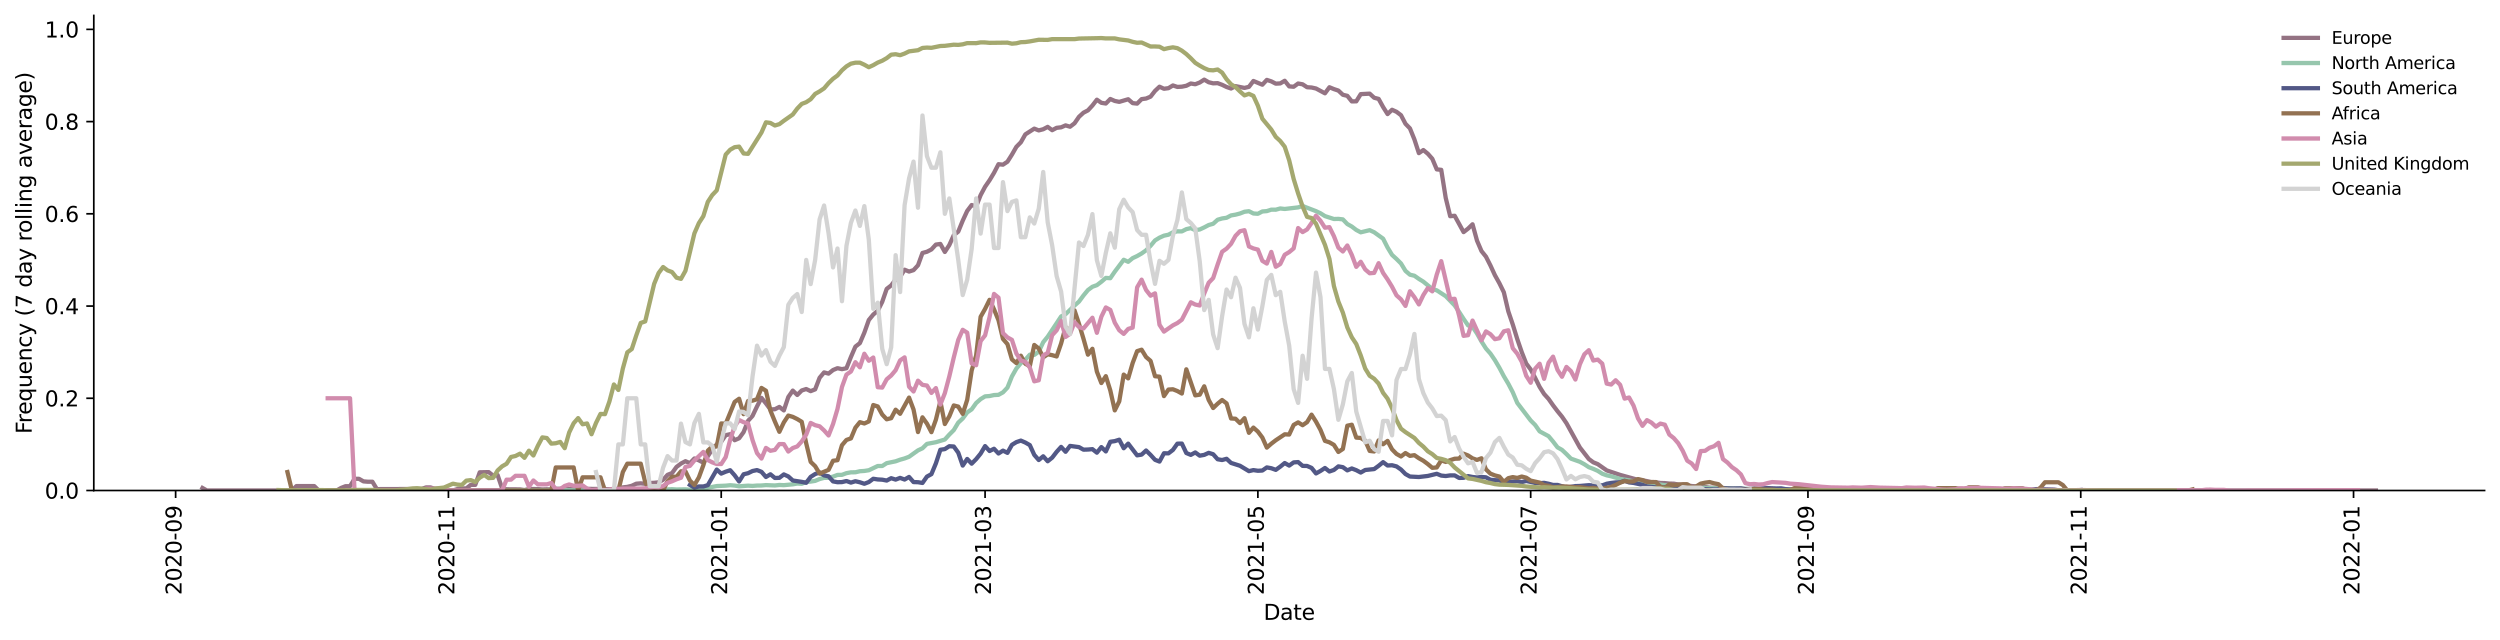<?xml version="1.0" encoding="utf-8" standalone="no"?>
<!DOCTYPE svg PUBLIC "-//W3C//DTD SVG 1.1//EN"
  "http://www.w3.org/Graphics/SVG/1.1/DTD/svg11.dtd">
<svg height="298.621pt" version="1.1" viewBox="0 0 1166.981 298.621" width="1166.981pt" xmlns="http://www.w3.org/2000/svg" xmlns:xlink="http://www.w3.org/1999/xlink">
 <defs>
  <style type="text/css">*{stroke-linecap:butt;stroke-linejoin:round;}</style>
 </defs>
 <g id="figure_1">
  <g id="patch_1">
   <path d="M 0 298.621 
L 1166.981 298.621 
L 1166.981 0 
L 0 0 
z
" style="fill:#ffffff;"/>
  </g>
  <g id="axes_1">
   <g id="patch_2">
    <path d="M 43.781 228.96 
L 1159.781 228.96 
L 1159.781 7.2 
L 43.781 7.2 
z
" style="fill:#ffffff;"/>
   </g>
   <g id="matplotlib.axis_1">
    <g id="xtick_1">
     <g id="line2d_1">
      <defs>
       <path d="M 0 0 
L 0 3.5 
" id="m1b87dbb458" style="stroke:#000000;stroke-width:0.8;"/>
      </defs>
      <g>
       <use style="stroke:#000000;stroke-width:0.8;" x="81.983" xlink:href="#m1b87dbb458" y="228.96"/>
      </g>
     </g>
     <g id="text_1">
      <!-- 2020-09 -->
      <g transform="translate(84.743 277.743)rotate(-90)scale(0.1 -0.1)">
       <defs>
        <path d="M 1228 531 
L 3431 531 
L 3431 0 
L 469 0 
L 469 531 
Q 828 903 1448 1529 
Q 2069 2156 2228 2338 
Q 2531 2678 2651 2914 
Q 2772 3150 2772 3378 
Q 2772 3750 2511 3984 
Q 2250 4219 1831 4219 
Q 1534 4219 1204 4116 
Q 875 4013 500 3803 
L 500 4441 
Q 881 4594 1212 4672 
Q 1544 4750 1819 4750 
Q 2544 4750 2975 4387 
Q 3406 4025 3406 3419 
Q 3406 3131 3298 2873 
Q 3191 2616 2906 2266 
Q 2828 2175 2409 1742 
Q 1991 1309 1228 531 
z
" id="DejaVuSans-32" transform="scale(0.016)"/>
        <path d="M 2034 4250 
Q 1547 4250 1301 3770 
Q 1056 3291 1056 2328 
Q 1056 1369 1301 889 
Q 1547 409 2034 409 
Q 2525 409 2770 889 
Q 3016 1369 3016 2328 
Q 3016 3291 2770 3770 
Q 2525 4250 2034 4250 
z
M 2034 4750 
Q 2819 4750 3233 4129 
Q 3647 3509 3647 2328 
Q 3647 1150 3233 529 
Q 2819 -91 2034 -91 
Q 1250 -91 836 529 
Q 422 1150 422 2328 
Q 422 3509 836 4129 
Q 1250 4750 2034 4750 
z
" id="DejaVuSans-30" transform="scale(0.016)"/>
        <path d="M 313 2009 
L 1997 2009 
L 1997 1497 
L 313 1497 
L 313 2009 
z
" id="DejaVuSans-2d" transform="scale(0.016)"/>
        <path d="M 703 97 
L 703 672 
Q 941 559 1184 500 
Q 1428 441 1663 441 
Q 2288 441 2617 861 
Q 2947 1281 2994 2138 
Q 2813 1869 2534 1725 
Q 2256 1581 1919 1581 
Q 1219 1581 811 2004 
Q 403 2428 403 3163 
Q 403 3881 828 4315 
Q 1253 4750 1959 4750 
Q 2769 4750 3195 4129 
Q 3622 3509 3622 2328 
Q 3622 1225 3098 567 
Q 2575 -91 1691 -91 
Q 1453 -91 1209 -44 
Q 966 3 703 97 
z
M 1959 2075 
Q 2384 2075 2632 2365 
Q 2881 2656 2881 3163 
Q 2881 3666 2632 3958 
Q 2384 4250 1959 4250 
Q 1534 4250 1286 3958 
Q 1038 3666 1038 3163 
Q 1038 2656 1286 2365 
Q 1534 2075 1959 2075 
z
" id="DejaVuSans-39" transform="scale(0.016)"/>
       </defs>
       <use xlink:href="#DejaVuSans-32"/>
       <use x="63.623" xlink:href="#DejaVuSans-30"/>
       <use x="127.246" xlink:href="#DejaVuSans-32"/>
       <use x="190.869" xlink:href="#DejaVuSans-30"/>
       <use x="254.492" xlink:href="#DejaVuSans-2d"/>
       <use x="290.576" xlink:href="#DejaVuSans-30"/>
       <use x="354.199" xlink:href="#DejaVuSans-39"/>
      </g>
     </g>
    </g>
    <g id="xtick_2">
     <g id="line2d_2">
      <g>
       <use style="stroke:#000000;stroke-width:0.8;" x="209.323" xlink:href="#m1b87dbb458" y="228.96"/>
      </g>
     </g>
     <g id="text_2">
      <!-- 2020-11 -->
      <g transform="translate(212.083 277.743)rotate(-90)scale(0.1 -0.1)">
       <defs>
        <path d="M 794 531 
L 1825 531 
L 1825 4091 
L 703 3866 
L 703 4441 
L 1819 4666 
L 2450 4666 
L 2450 531 
L 3481 531 
L 3481 0 
L 794 0 
L 794 531 
z
" id="DejaVuSans-31" transform="scale(0.016)"/>
       </defs>
       <use xlink:href="#DejaVuSans-32"/>
       <use x="63.623" xlink:href="#DejaVuSans-30"/>
       <use x="127.246" xlink:href="#DejaVuSans-32"/>
       <use x="190.869" xlink:href="#DejaVuSans-30"/>
       <use x="254.492" xlink:href="#DejaVuSans-2d"/>
       <use x="290.576" xlink:href="#DejaVuSans-31"/>
       <use x="354.199" xlink:href="#DejaVuSans-31"/>
      </g>
     </g>
    </g>
    <g id="xtick_3">
     <g id="line2d_3">
      <g>
       <use style="stroke:#000000;stroke-width:0.8;" x="336.663" xlink:href="#m1b87dbb458" y="228.96"/>
      </g>
     </g>
     <g id="text_3">
      <!-- 2021-01 -->
      <g transform="translate(339.423 277.743)rotate(-90)scale(0.1 -0.1)">
       <use xlink:href="#DejaVuSans-32"/>
       <use x="63.623" xlink:href="#DejaVuSans-30"/>
       <use x="127.246" xlink:href="#DejaVuSans-32"/>
       <use x="190.869" xlink:href="#DejaVuSans-31"/>
       <use x="254.492" xlink:href="#DejaVuSans-2d"/>
       <use x="290.576" xlink:href="#DejaVuSans-30"/>
       <use x="354.199" xlink:href="#DejaVuSans-31"/>
      </g>
     </g>
    </g>
    <g id="xtick_4">
     <g id="line2d_4">
      <g>
       <use style="stroke:#000000;stroke-width:0.8;" x="459.828" xlink:href="#m1b87dbb458" y="228.96"/>
      </g>
     </g>
     <g id="text_4">
      <!-- 2021-03 -->
      <g transform="translate(462.588 277.743)rotate(-90)scale(0.1 -0.1)">
       <defs>
        <path d="M 2597 2516 
Q 3050 2419 3304 2112 
Q 3559 1806 3559 1356 
Q 3559 666 3084 287 
Q 2609 -91 1734 -91 
Q 1441 -91 1130 -33 
Q 819 25 488 141 
L 488 750 
Q 750 597 1062 519 
Q 1375 441 1716 441 
Q 2309 441 2620 675 
Q 2931 909 2931 1356 
Q 2931 1769 2642 2001 
Q 2353 2234 1838 2234 
L 1294 2234 
L 1294 2753 
L 1863 2753 
Q 2328 2753 2575 2939 
Q 2822 3125 2822 3475 
Q 2822 3834 2567 4026 
Q 2313 4219 1838 4219 
Q 1578 4219 1281 4162 
Q 984 4106 628 3988 
L 628 4550 
Q 988 4650 1302 4700 
Q 1616 4750 1894 4750 
Q 2613 4750 3031 4423 
Q 3450 4097 3450 3541 
Q 3450 3153 3228 2886 
Q 3006 2619 2597 2516 
z
" id="DejaVuSans-33" transform="scale(0.016)"/>
       </defs>
       <use xlink:href="#DejaVuSans-32"/>
       <use x="63.623" xlink:href="#DejaVuSans-30"/>
       <use x="127.246" xlink:href="#DejaVuSans-32"/>
       <use x="190.869" xlink:href="#DejaVuSans-31"/>
       <use x="254.492" xlink:href="#DejaVuSans-2d"/>
       <use x="290.576" xlink:href="#DejaVuSans-30"/>
       <use x="354.199" xlink:href="#DejaVuSans-33"/>
      </g>
     </g>
    </g>
    <g id="xtick_5">
     <g id="line2d_5">
      <g>
       <use style="stroke:#000000;stroke-width:0.8;" x="587.168" xlink:href="#m1b87dbb458" y="228.96"/>
      </g>
     </g>
     <g id="text_5">
      <!-- 2021-05 -->
      <g transform="translate(589.928 277.743)rotate(-90)scale(0.1 -0.1)">
       <defs>
        <path d="M 691 4666 
L 3169 4666 
L 3169 4134 
L 1269 4134 
L 1269 2991 
Q 1406 3038 1543 3061 
Q 1681 3084 1819 3084 
Q 2600 3084 3056 2656 
Q 3513 2228 3513 1497 
Q 3513 744 3044 326 
Q 2575 -91 1722 -91 
Q 1428 -91 1123 -41 
Q 819 9 494 109 
L 494 744 
Q 775 591 1075 516 
Q 1375 441 1709 441 
Q 2250 441 2565 725 
Q 2881 1009 2881 1497 
Q 2881 1984 2565 2268 
Q 2250 2553 1709 2553 
Q 1456 2553 1204 2497 
Q 953 2441 691 2322 
L 691 4666 
z
" id="DejaVuSans-35" transform="scale(0.016)"/>
       </defs>
       <use xlink:href="#DejaVuSans-32"/>
       <use x="63.623" xlink:href="#DejaVuSans-30"/>
       <use x="127.246" xlink:href="#DejaVuSans-32"/>
       <use x="190.869" xlink:href="#DejaVuSans-31"/>
       <use x="254.492" xlink:href="#DejaVuSans-2d"/>
       <use x="290.576" xlink:href="#DejaVuSans-30"/>
       <use x="354.199" xlink:href="#DejaVuSans-35"/>
      </g>
     </g>
    </g>
    <g id="xtick_6">
     <g id="line2d_6">
      <g>
       <use style="stroke:#000000;stroke-width:0.8;" x="714.509" xlink:href="#m1b87dbb458" y="228.96"/>
      </g>
     </g>
     <g id="text_6">
      <!-- 2021-07 -->
      <g transform="translate(717.268 277.743)rotate(-90)scale(0.1 -0.1)">
       <defs>
        <path d="M 525 4666 
L 3525 4666 
L 3525 4397 
L 1831 0 
L 1172 0 
L 2766 4134 
L 525 4134 
L 525 4666 
z
" id="DejaVuSans-37" transform="scale(0.016)"/>
       </defs>
       <use xlink:href="#DejaVuSans-32"/>
       <use x="63.623" xlink:href="#DejaVuSans-30"/>
       <use x="127.246" xlink:href="#DejaVuSans-32"/>
       <use x="190.869" xlink:href="#DejaVuSans-31"/>
       <use x="254.492" xlink:href="#DejaVuSans-2d"/>
       <use x="290.576" xlink:href="#DejaVuSans-30"/>
       <use x="354.199" xlink:href="#DejaVuSans-37"/>
      </g>
     </g>
    </g>
    <g id="xtick_7">
     <g id="line2d_7">
      <g>
       <use style="stroke:#000000;stroke-width:0.8;" x="843.936" xlink:href="#m1b87dbb458" y="228.96"/>
      </g>
     </g>
     <g id="text_7">
      <!-- 2021-09 -->
      <g transform="translate(846.696 277.743)rotate(-90)scale(0.1 -0.1)">
       <use xlink:href="#DejaVuSans-32"/>
       <use x="63.623" xlink:href="#DejaVuSans-30"/>
       <use x="127.246" xlink:href="#DejaVuSans-32"/>
       <use x="190.869" xlink:href="#DejaVuSans-31"/>
       <use x="254.492" xlink:href="#DejaVuSans-2d"/>
       <use x="290.576" xlink:href="#DejaVuSans-30"/>
       <use x="354.199" xlink:href="#DejaVuSans-39"/>
      </g>
     </g>
    </g>
    <g id="xtick_8">
     <g id="line2d_8">
      <g>
       <use style="stroke:#000000;stroke-width:0.8;" x="971.276" xlink:href="#m1b87dbb458" y="228.96"/>
      </g>
     </g>
     <g id="text_8">
      <!-- 2021-11 -->
      <g transform="translate(974.036 277.743)rotate(-90)scale(0.1 -0.1)">
       <use xlink:href="#DejaVuSans-32"/>
       <use x="63.623" xlink:href="#DejaVuSans-30"/>
       <use x="127.246" xlink:href="#DejaVuSans-32"/>
       <use x="190.869" xlink:href="#DejaVuSans-31"/>
       <use x="254.492" xlink:href="#DejaVuSans-2d"/>
       <use x="290.576" xlink:href="#DejaVuSans-31"/>
       <use x="354.199" xlink:href="#DejaVuSans-31"/>
      </g>
     </g>
    </g>
    <g id="xtick_9">
     <g id="line2d_9">
      <g>
       <use style="stroke:#000000;stroke-width:0.8;" x="1098.616" xlink:href="#m1b87dbb458" y="228.96"/>
      </g>
     </g>
     <g id="text_9">
      <!-- 2022-01 -->
      <g transform="translate(1101.376 277.743)rotate(-90)scale(0.1 -0.1)">
       <use xlink:href="#DejaVuSans-32"/>
       <use x="63.623" xlink:href="#DejaVuSans-30"/>
       <use x="127.246" xlink:href="#DejaVuSans-32"/>
       <use x="190.869" xlink:href="#DejaVuSans-32"/>
       <use x="254.492" xlink:href="#DejaVuSans-2d"/>
       <use x="290.576" xlink:href="#DejaVuSans-30"/>
       <use x="354.199" xlink:href="#DejaVuSans-31"/>
      </g>
     </g>
    </g>
    <g id="text_10">
     <!-- Date -->
     <g transform="translate(589.83 289.341)scale(0.1 -0.1)">
      <defs>
       <path d="M 1259 4147 
L 1259 519 
L 2022 519 
Q 2988 519 3436 956 
Q 3884 1394 3884 2338 
Q 3884 3275 3436 3711 
Q 2988 4147 2022 4147 
L 1259 4147 
z
M 628 4666 
L 1925 4666 
Q 3281 4666 3915 4102 
Q 4550 3538 4550 2338 
Q 4550 1131 3912 565 
Q 3275 0 1925 0 
L 628 0 
L 628 4666 
z
" id="DejaVuSans-44" transform="scale(0.016)"/>
       <path d="M 2194 1759 
Q 1497 1759 1228 1600 
Q 959 1441 959 1056 
Q 959 750 1161 570 
Q 1363 391 1709 391 
Q 2188 391 2477 730 
Q 2766 1069 2766 1631 
L 2766 1759 
L 2194 1759 
z
M 3341 1997 
L 3341 0 
L 2766 0 
L 2766 531 
Q 2569 213 2275 61 
Q 1981 -91 1556 -91 
Q 1019 -91 701 211 
Q 384 513 384 1019 
Q 384 1609 779 1909 
Q 1175 2209 1959 2209 
L 2766 2209 
L 2766 2266 
Q 2766 2663 2505 2880 
Q 2244 3097 1772 3097 
Q 1472 3097 1187 3025 
Q 903 2953 641 2809 
L 641 3341 
Q 956 3463 1253 3523 
Q 1550 3584 1831 3584 
Q 2591 3584 2966 3190 
Q 3341 2797 3341 1997 
z
" id="DejaVuSans-61" transform="scale(0.016)"/>
       <path d="M 1172 4494 
L 1172 3500 
L 2356 3500 
L 2356 3053 
L 1172 3053 
L 1172 1153 
Q 1172 725 1289 603 
Q 1406 481 1766 481 
L 2356 481 
L 2356 0 
L 1766 0 
Q 1100 0 847 248 
Q 594 497 594 1153 
L 594 3053 
L 172 3053 
L 172 3500 
L 594 3500 
L 594 4494 
L 1172 4494 
z
" id="DejaVuSans-74" transform="scale(0.016)"/>
       <path d="M 3597 1894 
L 3597 1613 
L 953 1613 
Q 991 1019 1311 708 
Q 1631 397 2203 397 
Q 2534 397 2845 478 
Q 3156 559 3463 722 
L 3463 178 
Q 3153 47 2828 -22 
Q 2503 -91 2169 -91 
Q 1331 -91 842 396 
Q 353 884 353 1716 
Q 353 2575 817 3079 
Q 1281 3584 2069 3584 
Q 2775 3584 3186 3129 
Q 3597 2675 3597 1894 
z
M 3022 2063 
Q 3016 2534 2758 2815 
Q 2500 3097 2075 3097 
Q 1594 3097 1305 2825 
Q 1016 2553 972 2059 
L 3022 2063 
z
" id="DejaVuSans-65" transform="scale(0.016)"/>
      </defs>
      <use xlink:href="#DejaVuSans-44"/>
      <use x="77.002" xlink:href="#DejaVuSans-61"/>
      <use x="138.281" xlink:href="#DejaVuSans-74"/>
      <use x="177.49" xlink:href="#DejaVuSans-65"/>
     </g>
    </g>
   </g>
   <g id="matplotlib.axis_2">
    <g id="ytick_1">
     <g id="line2d_10">
      <defs>
       <path d="M 0 0 
L -3.5 0 
" id="m4c93c09148" style="stroke:#000000;stroke-width:0.8;"/>
      </defs>
      <g>
       <use style="stroke:#000000;stroke-width:0.8;" x="43.781" xlink:href="#m4c93c09148" y="228.96"/>
      </g>
     </g>
     <g id="text_11">
      <!-- 0.0 -->
      <g transform="translate(20.878 232.759)scale(0.1 -0.1)">
       <defs>
        <path d="M 684 794 
L 1344 794 
L 1344 0 
L 684 0 
L 684 794 
z
" id="DejaVuSans-2e" transform="scale(0.016)"/>
       </defs>
       <use xlink:href="#DejaVuSans-30"/>
       <use x="63.623" xlink:href="#DejaVuSans-2e"/>
       <use x="95.41" xlink:href="#DejaVuSans-30"/>
      </g>
     </g>
    </g>
    <g id="ytick_2">
     <g id="line2d_11">
      <g>
       <use style="stroke:#000000;stroke-width:0.8;" x="43.781" xlink:href="#m4c93c09148" y="185.91"/>
      </g>
     </g>
     <g id="text_12">
      <!-- 0.2 -->
      <g transform="translate(20.878 189.709)scale(0.1 -0.1)">
       <use xlink:href="#DejaVuSans-30"/>
       <use x="63.623" xlink:href="#DejaVuSans-2e"/>
       <use x="95.41" xlink:href="#DejaVuSans-32"/>
      </g>
     </g>
    </g>
    <g id="ytick_3">
     <g id="line2d_12">
      <g>
       <use style="stroke:#000000;stroke-width:0.8;" x="43.781" xlink:href="#m4c93c09148" y="142.86"/>
      </g>
     </g>
     <g id="text_13">
      <!-- 0.4 -->
      <g transform="translate(20.878 146.659)scale(0.1 -0.1)">
       <defs>
        <path d="M 2419 4116 
L 825 1625 
L 2419 1625 
L 2419 4116 
z
M 2253 4666 
L 3047 4666 
L 3047 1625 
L 3713 1625 
L 3713 1100 
L 3047 1100 
L 3047 0 
L 2419 0 
L 2419 1100 
L 313 1100 
L 313 1709 
L 2253 4666 
z
" id="DejaVuSans-34" transform="scale(0.016)"/>
       </defs>
       <use xlink:href="#DejaVuSans-30"/>
       <use x="63.623" xlink:href="#DejaVuSans-2e"/>
       <use x="95.41" xlink:href="#DejaVuSans-34"/>
      </g>
     </g>
    </g>
    <g id="ytick_4">
     <g id="line2d_13">
      <g>
       <use style="stroke:#000000;stroke-width:0.8;" x="43.781" xlink:href="#m4c93c09148" y="99.81"/>
      </g>
     </g>
     <g id="text_14">
      <!-- 0.6 -->
      <g transform="translate(20.878 103.609)scale(0.1 -0.1)">
       <defs>
        <path d="M 2113 2584 
Q 1688 2584 1439 2293 
Q 1191 2003 1191 1497 
Q 1191 994 1439 701 
Q 1688 409 2113 409 
Q 2538 409 2786 701 
Q 3034 994 3034 1497 
Q 3034 2003 2786 2293 
Q 2538 2584 2113 2584 
z
M 3366 4563 
L 3366 3988 
Q 3128 4100 2886 4159 
Q 2644 4219 2406 4219 
Q 1781 4219 1451 3797 
Q 1122 3375 1075 2522 
Q 1259 2794 1537 2939 
Q 1816 3084 2150 3084 
Q 2853 3084 3261 2657 
Q 3669 2231 3669 1497 
Q 3669 778 3244 343 
Q 2819 -91 2113 -91 
Q 1303 -91 875 529 
Q 447 1150 447 2328 
Q 447 3434 972 4092 
Q 1497 4750 2381 4750 
Q 2619 4750 2861 4703 
Q 3103 4656 3366 4563 
z
" id="DejaVuSans-36" transform="scale(0.016)"/>
       </defs>
       <use xlink:href="#DejaVuSans-30"/>
       <use x="63.623" xlink:href="#DejaVuSans-2e"/>
       <use x="95.41" xlink:href="#DejaVuSans-36"/>
      </g>
     </g>
    </g>
    <g id="ytick_5">
     <g id="line2d_14">
      <g>
       <use style="stroke:#000000;stroke-width:0.8;" x="43.781" xlink:href="#m4c93c09148" y="56.76"/>
      </g>
     </g>
     <g id="text_15">
      <!-- 0.8 -->
      <g transform="translate(20.878 60.559)scale(0.1 -0.1)">
       <defs>
        <path d="M 2034 2216 
Q 1584 2216 1326 1975 
Q 1069 1734 1069 1313 
Q 1069 891 1326 650 
Q 1584 409 2034 409 
Q 2484 409 2743 651 
Q 3003 894 3003 1313 
Q 3003 1734 2745 1975 
Q 2488 2216 2034 2216 
z
M 1403 2484 
Q 997 2584 770 2862 
Q 544 3141 544 3541 
Q 544 4100 942 4425 
Q 1341 4750 2034 4750 
Q 2731 4750 3128 4425 
Q 3525 4100 3525 3541 
Q 3525 3141 3298 2862 
Q 3072 2584 2669 2484 
Q 3125 2378 3379 2068 
Q 3634 1759 3634 1313 
Q 3634 634 3220 271 
Q 2806 -91 2034 -91 
Q 1263 -91 848 271 
Q 434 634 434 1313 
Q 434 1759 690 2068 
Q 947 2378 1403 2484 
z
M 1172 3481 
Q 1172 3119 1398 2916 
Q 1625 2713 2034 2713 
Q 2441 2713 2670 2916 
Q 2900 3119 2900 3481 
Q 2900 3844 2670 4047 
Q 2441 4250 2034 4250 
Q 1625 4250 1398 4047 
Q 1172 3844 1172 3481 
z
" id="DejaVuSans-38" transform="scale(0.016)"/>
       </defs>
       <use xlink:href="#DejaVuSans-30"/>
       <use x="63.623" xlink:href="#DejaVuSans-2e"/>
       <use x="95.41" xlink:href="#DejaVuSans-38"/>
      </g>
     </g>
    </g>
    <g id="ytick_6">
     <g id="line2d_15">
      <g>
       <use style="stroke:#000000;stroke-width:0.8;" x="43.781" xlink:href="#m4c93c09148" y="13.71"/>
      </g>
     </g>
     <g id="text_16">
      <!-- 1.0 -->
      <g transform="translate(20.878 17.509)scale(0.1 -0.1)">
       <use xlink:href="#DejaVuSans-31"/>
       <use x="63.623" xlink:href="#DejaVuSans-2e"/>
       <use x="95.41" xlink:href="#DejaVuSans-30"/>
      </g>
     </g>
    </g>
    <g id="text_17">
     <!-- Frequency (7 day rolling average) -->
     <g transform="translate(14.798 202.529)rotate(-90)scale(0.1 -0.1)">
      <defs>
       <path d="M 628 4666 
L 3309 4666 
L 3309 4134 
L 1259 4134 
L 1259 2759 
L 3109 2759 
L 3109 2228 
L 1259 2228 
L 1259 0 
L 628 0 
L 628 4666 
z
" id="DejaVuSans-46" transform="scale(0.016)"/>
       <path d="M 2631 2963 
Q 2534 3019 2420 3045 
Q 2306 3072 2169 3072 
Q 1681 3072 1420 2755 
Q 1159 2438 1159 1844 
L 1159 0 
L 581 0 
L 581 3500 
L 1159 3500 
L 1159 2956 
Q 1341 3275 1631 3429 
Q 1922 3584 2338 3584 
Q 2397 3584 2469 3576 
Q 2541 3569 2628 3553 
L 2631 2963 
z
" id="DejaVuSans-72" transform="scale(0.016)"/>
       <path d="M 947 1747 
Q 947 1113 1208 752 
Q 1469 391 1925 391 
Q 2381 391 2643 752 
Q 2906 1113 2906 1747 
Q 2906 2381 2643 2742 
Q 2381 3103 1925 3103 
Q 1469 3103 1208 2742 
Q 947 2381 947 1747 
z
M 2906 525 
Q 2725 213 2448 61 
Q 2172 -91 1784 -91 
Q 1150 -91 751 415 
Q 353 922 353 1747 
Q 353 2572 751 3078 
Q 1150 3584 1784 3584 
Q 2172 3584 2448 3432 
Q 2725 3281 2906 2969 
L 2906 3500 
L 3481 3500 
L 3481 -1331 
L 2906 -1331 
L 2906 525 
z
" id="DejaVuSans-71" transform="scale(0.016)"/>
       <path d="M 544 1381 
L 544 3500 
L 1119 3500 
L 1119 1403 
Q 1119 906 1312 657 
Q 1506 409 1894 409 
Q 2359 409 2629 706 
Q 2900 1003 2900 1516 
L 2900 3500 
L 3475 3500 
L 3475 0 
L 2900 0 
L 2900 538 
Q 2691 219 2414 64 
Q 2138 -91 1772 -91 
Q 1169 -91 856 284 
Q 544 659 544 1381 
z
M 1991 3584 
L 1991 3584 
z
" id="DejaVuSans-75" transform="scale(0.016)"/>
       <path d="M 3513 2113 
L 3513 0 
L 2938 0 
L 2938 2094 
Q 2938 2591 2744 2837 
Q 2550 3084 2163 3084 
Q 1697 3084 1428 2787 
Q 1159 2491 1159 1978 
L 1159 0 
L 581 0 
L 581 3500 
L 1159 3500 
L 1159 2956 
Q 1366 3272 1645 3428 
Q 1925 3584 2291 3584 
Q 2894 3584 3203 3211 
Q 3513 2838 3513 2113 
z
" id="DejaVuSans-6e" transform="scale(0.016)"/>
       <path d="M 3122 3366 
L 3122 2828 
Q 2878 2963 2633 3030 
Q 2388 3097 2138 3097 
Q 1578 3097 1268 2742 
Q 959 2388 959 1747 
Q 959 1106 1268 751 
Q 1578 397 2138 397 
Q 2388 397 2633 464 
Q 2878 531 3122 666 
L 3122 134 
Q 2881 22 2623 -34 
Q 2366 -91 2075 -91 
Q 1284 -91 818 406 
Q 353 903 353 1747 
Q 353 2603 823 3093 
Q 1294 3584 2113 3584 
Q 2378 3584 2631 3529 
Q 2884 3475 3122 3366 
z
" id="DejaVuSans-63" transform="scale(0.016)"/>
       <path d="M 2059 -325 
Q 1816 -950 1584 -1140 
Q 1353 -1331 966 -1331 
L 506 -1331 
L 506 -850 
L 844 -850 
Q 1081 -850 1212 -737 
Q 1344 -625 1503 -206 
L 1606 56 
L 191 3500 
L 800 3500 
L 1894 763 
L 2988 3500 
L 3597 3500 
L 2059 -325 
z
" id="DejaVuSans-79" transform="scale(0.016)"/>
       <path id="DejaVuSans-20" transform="scale(0.016)"/>
       <path d="M 1984 4856 
Q 1566 4138 1362 3434 
Q 1159 2731 1159 2009 
Q 1159 1288 1364 580 
Q 1569 -128 1984 -844 
L 1484 -844 
Q 1016 -109 783 600 
Q 550 1309 550 2009 
Q 550 2706 781 3412 
Q 1013 4119 1484 4856 
L 1984 4856 
z
" id="DejaVuSans-28" transform="scale(0.016)"/>
       <path d="M 2906 2969 
L 2906 4863 
L 3481 4863 
L 3481 0 
L 2906 0 
L 2906 525 
Q 2725 213 2448 61 
Q 2172 -91 1784 -91 
Q 1150 -91 751 415 
Q 353 922 353 1747 
Q 353 2572 751 3078 
Q 1150 3584 1784 3584 
Q 2172 3584 2448 3432 
Q 2725 3281 2906 2969 
z
M 947 1747 
Q 947 1113 1208 752 
Q 1469 391 1925 391 
Q 2381 391 2643 752 
Q 2906 1113 2906 1747 
Q 2906 2381 2643 2742 
Q 2381 3103 1925 3103 
Q 1469 3103 1208 2742 
Q 947 2381 947 1747 
z
" id="DejaVuSans-64" transform="scale(0.016)"/>
       <path d="M 1959 3097 
Q 1497 3097 1228 2736 
Q 959 2375 959 1747 
Q 959 1119 1226 758 
Q 1494 397 1959 397 
Q 2419 397 2687 759 
Q 2956 1122 2956 1747 
Q 2956 2369 2687 2733 
Q 2419 3097 1959 3097 
z
M 1959 3584 
Q 2709 3584 3137 3096 
Q 3566 2609 3566 1747 
Q 3566 888 3137 398 
Q 2709 -91 1959 -91 
Q 1206 -91 779 398 
Q 353 888 353 1747 
Q 353 2609 779 3096 
Q 1206 3584 1959 3584 
z
" id="DejaVuSans-6f" transform="scale(0.016)"/>
       <path d="M 603 4863 
L 1178 4863 
L 1178 0 
L 603 0 
L 603 4863 
z
" id="DejaVuSans-6c" transform="scale(0.016)"/>
       <path d="M 603 3500 
L 1178 3500 
L 1178 0 
L 603 0 
L 603 3500 
z
M 603 4863 
L 1178 4863 
L 1178 4134 
L 603 4134 
L 603 4863 
z
" id="DejaVuSans-69" transform="scale(0.016)"/>
       <path d="M 2906 1791 
Q 2906 2416 2648 2759 
Q 2391 3103 1925 3103 
Q 1463 3103 1205 2759 
Q 947 2416 947 1791 
Q 947 1169 1205 825 
Q 1463 481 1925 481 
Q 2391 481 2648 825 
Q 2906 1169 2906 1791 
z
M 3481 434 
Q 3481 -459 3084 -895 
Q 2688 -1331 1869 -1331 
Q 1566 -1331 1297 -1286 
Q 1028 -1241 775 -1147 
L 775 -588 
Q 1028 -725 1275 -790 
Q 1522 -856 1778 -856 
Q 2344 -856 2625 -561 
Q 2906 -266 2906 331 
L 2906 616 
Q 2728 306 2450 153 
Q 2172 0 1784 0 
Q 1141 0 747 490 
Q 353 981 353 1791 
Q 353 2603 747 3093 
Q 1141 3584 1784 3584 
Q 2172 3584 2450 3431 
Q 2728 3278 2906 2969 
L 2906 3500 
L 3481 3500 
L 3481 434 
z
" id="DejaVuSans-67" transform="scale(0.016)"/>
       <path d="M 191 3500 
L 800 3500 
L 1894 563 
L 2988 3500 
L 3597 3500 
L 2284 0 
L 1503 0 
L 191 3500 
z
" id="DejaVuSans-76" transform="scale(0.016)"/>
       <path d="M 513 4856 
L 1013 4856 
Q 1481 4119 1714 3412 
Q 1947 2706 1947 2009 
Q 1947 1309 1714 600 
Q 1481 -109 1013 -844 
L 513 -844 
Q 928 -128 1133 580 
Q 1338 1288 1338 2009 
Q 1338 2731 1133 3434 
Q 928 4138 513 4856 
z
" id="DejaVuSans-29" transform="scale(0.016)"/>
      </defs>
      <use xlink:href="#DejaVuSans-46"/>
      <use x="50.27" xlink:href="#DejaVuSans-72"/>
      <use x="89.133" xlink:href="#DejaVuSans-65"/>
      <use x="150.656" xlink:href="#DejaVuSans-71"/>
      <use x="214.133" xlink:href="#DejaVuSans-75"/>
      <use x="277.512" xlink:href="#DejaVuSans-65"/>
      <use x="339.035" xlink:href="#DejaVuSans-6e"/>
      <use x="402.414" xlink:href="#DejaVuSans-63"/>
      <use x="457.395" xlink:href="#DejaVuSans-79"/>
      <use x="516.574" xlink:href="#DejaVuSans-20"/>
      <use x="548.361" xlink:href="#DejaVuSans-28"/>
      <use x="587.375" xlink:href="#DejaVuSans-37"/>
      <use x="650.998" xlink:href="#DejaVuSans-20"/>
      <use x="682.785" xlink:href="#DejaVuSans-64"/>
      <use x="746.262" xlink:href="#DejaVuSans-61"/>
      <use x="807.541" xlink:href="#DejaVuSans-79"/>
      <use x="866.721" xlink:href="#DejaVuSans-20"/>
      <use x="898.508" xlink:href="#DejaVuSans-72"/>
      <use x="937.371" xlink:href="#DejaVuSans-6f"/>
      <use x="998.553" xlink:href="#DejaVuSans-6c"/>
      <use x="1026.336" xlink:href="#DejaVuSans-6c"/>
      <use x="1054.119" xlink:href="#DejaVuSans-69"/>
      <use x="1081.902" xlink:href="#DejaVuSans-6e"/>
      <use x="1145.281" xlink:href="#DejaVuSans-67"/>
      <use x="1208.758" xlink:href="#DejaVuSans-20"/>
      <use x="1240.545" xlink:href="#DejaVuSans-61"/>
      <use x="1301.824" xlink:href="#DejaVuSans-76"/>
      <use x="1361.004" xlink:href="#DejaVuSans-65"/>
      <use x="1422.527" xlink:href="#DejaVuSans-72"/>
      <use x="1463.641" xlink:href="#DejaVuSans-61"/>
      <use x="1524.92" xlink:href="#DejaVuSans-67"/>
      <use x="1588.396" xlink:href="#DejaVuSans-65"/>
      <use x="1649.92" xlink:href="#DejaVuSans-29"/>
     </g>
    </g>
   </g>
   <g id="line2d_16">
    <path clip-path="url(#pa05bc220d6)" d="M 94.509 227.781 
L 96.596 228.96 
L 136.259 228.96 
L 138.347 226.91 
L 146.697 226.91 
L 148.785 228.96 
L 157.135 228.96 
L 159.222 227.764 
L 161.31 226.952 
L 163.397 226.952 
L 165.485 223.508 
L 167.572 223.508 
L 169.66 224.704 
L 171.748 224.873 
L 173.835 224.873 
L 175.923 228.317 
L 196.798 228.243 
L 198.886 227.525 
L 200.973 227.525 
L 203.061 228.243 
L 207.236 228.243 
L 209.323 228.96 
L 211.411 228.96 
L 213.498 228.293 
L 215.586 227.981 
L 217.674 227.981 
L 219.761 226.325 
L 221.849 226.325 
L 223.936 220.47 
L 228.111 220.376 
L 230.199 222.032 
L 232.286 221.768 
L 234.374 227.99 
L 236.461 228.396 
L 242.724 228.45 
L 244.812 228.75 
L 246.899 228.252 
L 251.074 228.293 
L 253.162 228.462 
L 255.249 228.392 
L 257.337 228.493 
L 259.424 228.128 
L 265.687 228.198 
L 269.862 228.52 
L 271.95 228.429 
L 274.037 228.199 
L 280.3 228.255 
L 284.475 228.414 
L 288.65 228.311 
L 290.737 227.505 
L 292.825 227.274 
L 294.913 226.759 
L 297 225.79 
L 299.088 225.626 
L 301.175 225.824 
L 303.263 225.468 
L 305.35 225.372 
L 307.438 225.151 
L 309.525 223.96 
L 311.613 221.649 
L 313.7 220.835 
L 315.788 217.963 
L 317.876 216.388 
L 319.963 215.285 
L 322.051 216.211 
L 324.138 214.024 
L 326.226 214.884 
L 328.313 215.973 
L 330.401 212.965 
L 332.488 209.75 
L 334.576 207.444 
L 336.663 206.175 
L 338.751 203.134 
L 340.838 202.679 
L 342.926 205.483 
L 345.014 204.58 
L 347.101 201.71 
L 349.189 196.436 
L 351.276 194.125 
L 353.364 189.725 
L 355.451 185.728 
L 357.539 188.316 
L 359.626 191.118 
L 361.714 191.024 
L 363.801 189.952 
L 365.889 191.568 
L 367.977 185.317 
L 370.064 182.335 
L 372.152 184.364 
L 374.239 182.267 
L 376.327 181.595 
L 378.414 182.579 
L 380.502 181.755 
L 382.589 176.332 
L 384.677 173.841 
L 386.764 174.397 
L 388.852 172.729 
L 390.939 171.867 
L 393.027 172.312 
L 395.115 171.892 
L 397.202 166.642 
L 399.29 161.803 
L 401.377 160.18 
L 403.465 155.286 
L 405.552 149.377 
L 407.64 146.821 
L 409.727 145.076 
L 411.815 140.892 
L 413.902 134.851 
L 415.99 133.24 
L 418.078 130.458 
L 420.165 129.2 
L 422.253 125.902 
L 424.34 126.756 
L 426.428 126.1 
L 428.515 123.827 
L 430.603 118.083 
L 432.69 117.516 
L 434.778 116.443 
L 436.865 114.172 
L 438.953 113.875 
L 441.041 117.608 
L 443.128 114.398 
L 445.216 109.751 
L 447.303 108.117 
L 449.391 103.003 
L 451.478 98.478 
L 453.566 95.707 
L 455.653 96.372 
L 457.741 91.086 
L 459.828 87.166 
L 461.916 84.142 
L 464.003 80.681 
L 466.091 76.648 
L 468.179 76.87 
L 470.266 75.489 
L 472.354 72.184 
L 474.441 68.534 
L 476.529 66.417 
L 478.616 62.728 
L 482.791 60.044 
L 484.879 60.87 
L 486.966 60.332 
L 489.054 59.228 
L 491.142 60.768 
L 493.229 59.668 
L 495.317 59.429 
L 497.404 58.527 
L 499.492 59.152 
L 501.579 57.553 
L 503.667 54.518 
L 505.754 52.608 
L 507.842 51.523 
L 509.929 49.252 
L 512.017 46.546 
L 514.104 47.99 
L 516.192 48.322 
L 518.28 46.208 
L 520.367 47.119 
L 522.455 47.548 
L 526.63 46.328 
L 528.717 48.141 
L 530.805 48.367 
L 532.892 46.275 
L 534.98 45.994 
L 537.067 45.118 
L 539.155 42.439 
L 541.243 40.478 
L 543.33 41.433 
L 545.418 41.157 
L 547.505 39.887 
L 549.593 40.574 
L 551.68 40.46 
L 553.768 40.037 
L 555.855 38.986 
L 557.943 39.322 
L 560.03 38.509 
L 562.118 37.173 
L 564.205 38.388 
L 566.293 38.902 
L 568.381 38.811 
L 570.468 39.588 
L 572.556 40.604 
L 574.643 41.318 
L 576.731 40.203 
L 580.906 41.04 
L 582.993 40.537 
L 585.081 37.802 
L 589.256 39.535 
L 591.344 37.297 
L 593.431 37.981 
L 595.519 39.051 
L 597.606 38.94 
L 599.694 37.702 
L 601.781 40.321 
L 603.869 40.493 
L 605.956 38.98 
L 608.044 39.354 
L 610.131 40.717 
L 612.219 40.848 
L 614.307 41.315 
L 618.482 43.55 
L 620.569 40.73 
L 622.657 41.589 
L 624.744 42.282 
L 626.832 44.238 
L 628.919 44.739 
L 631.007 47.327 
L 633.094 47.306 
L 635.182 43.94 
L 639.357 43.715 
L 641.445 45.629 
L 643.532 46.167 
L 645.62 49.948 
L 647.707 53.248 
L 649.795 51.244 
L 651.882 52.185 
L 653.97 53.769 
L 656.057 57.773 
L 658.145 59.924 
L 660.232 65.077 
L 662.32 71.474 
L 664.408 70.043 
L 666.495 71.76 
L 668.583 74.118 
L 670.67 79.065 
L 672.758 79.277 
L 674.845 92.353 
L 676.933 100.92 
L 679.02 100.718 
L 683.195 108.341 
L 685.283 106.715 
L 687.37 104.696 
L 689.458 112.334 
L 691.546 117.195 
L 693.633 119.806 
L 695.721 123.921 
L 697.808 128.454 
L 699.896 132.2 
L 701.983 136.443 
L 704.071 145.349 
L 706.158 151.494 
L 708.246 158.27 
L 710.333 164.357 
L 712.421 169.694 
L 714.509 172.467 
L 716.596 176.408 
L 718.684 180.609 
L 720.771 183.904 
L 722.859 186.212 
L 724.946 189.193 
L 727.034 191.942 
L 729.121 194.496 
L 731.209 197.545 
L 737.471 208.893 
L 741.647 214.257 
L 743.734 215.802 
L 745.822 216.651 
L 749.997 219.579 
L 756.259 221.685 
L 764.61 223.987 
L 766.697 224.214 
L 768.785 224.579 
L 770.872 225.103 
L 772.96 225.144 
L 775.047 225.446 
L 777.135 225.51 
L 779.222 225.735 
L 781.31 225.775 
L 783.397 226.165 
L 789.66 226.871 
L 793.835 227.27 
L 795.923 227.327 
L 798.01 227.647 
L 804.273 227.801 
L 812.623 228.33 
L 816.798 228.487 
L 818.886 228.367 
L 833.498 228.625 
L 862.724 228.805 
L 896.125 228.909 
L 904.475 228.83 
L 912.825 228.892 
L 921.175 228.919 
L 929.525 228.843 
L 933.7 228.904 
L 935.788 228.686 
L 937.876 228.581 
L 944.138 228.598 
L 948.313 228.952 
L 1109.054 228.938 
L 1109.054 228.938 
" style="fill:none;stroke:#947383;stroke-linecap:square;stroke-width:2;"/>
   </g>
   <g id="line2d_17">
    <path clip-path="url(#pa05bc220d6)" d="M 203.061 228.547 
L 205.148 228.832 
L 211.411 228.832 
L 213.498 228.96 
L 232.286 228.779 
L 234.374 228.922 
L 253.162 228.82 
L 257.337 228.767 
L 259.424 228.719 
L 263.599 228.816 
L 269.862 228.96 
L 280.3 228.937 
L 288.65 228.96 
L 303.263 228.797 
L 305.35 228.636 
L 309.525 228.54 
L 313.7 228.355 
L 315.788 228.484 
L 319.963 228.413 
L 322.051 228.615 
L 324.138 228.25 
L 330.401 227.696 
L 334.576 226.887 
L 338.751 226.705 
L 340.838 226.493 
L 342.926 226.671 
L 345.014 227.012 
L 349.189 226.7 
L 351.276 226.824 
L 353.364 226.653 
L 355.451 226.627 
L 357.539 226.442 
L 361.714 226.611 
L 363.801 226.377 
L 365.889 226.475 
L 370.064 226.08 
L 372.152 225.713 
L 374.239 225.831 
L 376.327 224.981 
L 378.414 224.801 
L 380.502 224.47 
L 382.589 223.609 
L 384.677 223.067 
L 386.764 223.037 
L 388.852 222.478 
L 390.939 221.687 
L 393.027 221.646 
L 395.115 220.866 
L 397.202 220.481 
L 399.29 220.457 
L 401.377 219.97 
L 403.465 219.834 
L 405.552 219.508 
L 409.727 217.527 
L 411.815 217.536 
L 413.902 216.199 
L 418.078 215.333 
L 420.165 214.585 
L 422.253 213.997 
L 424.34 213.214 
L 428.515 210.229 
L 430.603 209.251 
L 432.69 207.204 
L 436.865 206.421 
L 441.041 205.17 
L 443.128 202.862 
L 445.216 200.768 
L 447.303 197.282 
L 449.391 195.346 
L 451.478 192.518 
L 453.566 191.08 
L 455.653 188.147 
L 457.741 186.302 
L 459.828 185.023 
L 461.916 184.868 
L 464.003 184.41 
L 466.091 184.307 
L 468.179 183.148 
L 470.266 180.931 
L 472.354 175.724 
L 474.441 172.026 
L 476.529 169.515 
L 478.616 167.915 
L 480.704 165.555 
L 482.791 165.663 
L 484.879 164.152 
L 486.966 159.731 
L 489.054 157.168 
L 493.229 150.886 
L 495.317 147.711 
L 497.404 146.648 
L 501.579 142.614 
L 503.667 140.768 
L 505.754 137.926 
L 507.842 135.395 
L 509.929 133.858 
L 512.017 133.104 
L 514.104 131.522 
L 516.192 129.723 
L 518.28 129.862 
L 520.367 126.812 
L 524.542 121.26 
L 526.63 122.211 
L 528.717 120.494 
L 530.805 119.519 
L 532.892 118.316 
L 534.98 116.843 
L 537.067 114.74 
L 539.155 112.227 
L 541.243 110.942 
L 543.33 110.008 
L 545.418 109.562 
L 547.505 108.446 
L 549.593 107.995 
L 551.68 108.015 
L 553.768 106.959 
L 555.855 106.493 
L 557.943 107.434 
L 560.03 107.118 
L 562.118 106.147 
L 564.205 105.047 
L 566.293 104.453 
L 568.381 102.573 
L 570.468 101.971 
L 572.556 101.653 
L 574.643 100.556 
L 576.731 100.203 
L 578.818 99.661 
L 580.906 98.848 
L 582.993 98.588 
L 585.081 99.649 
L 587.168 99.791 
L 589.256 98.711 
L 591.344 98.544 
L 593.431 97.864 
L 595.519 97.886 
L 597.606 97.31 
L 599.694 97.545 
L 605.956 96.811 
L 608.044 96.16 
L 614.307 98.568 
L 616.394 99.557 
L 618.482 100.878 
L 622.657 102.232 
L 624.744 102.171 
L 626.832 102.407 
L 628.919 104.58 
L 631.007 105.743 
L 633.094 107.338 
L 635.182 108.442 
L 639.357 107.438 
L 641.445 108.41 
L 645.62 111.399 
L 647.707 115.535 
L 649.795 118.983 
L 651.882 120.896 
L 653.97 122.982 
L 656.057 126.433 
L 658.145 128.226 
L 660.232 128.713 
L 662.32 130.183 
L 664.408 131.475 
L 668.583 134.914 
L 670.67 135.528 
L 674.845 138.239 
L 679.02 142.562 
L 681.108 145.606 
L 683.195 148.87 
L 685.283 151.897 
L 687.37 152.556 
L 689.458 155.675 
L 691.546 159.405 
L 693.633 162.687 
L 695.721 165.048 
L 697.808 168.125 
L 699.896 171.67 
L 701.983 175.617 
L 704.071 179.124 
L 706.158 183.118 
L 708.246 188.073 
L 714.509 196.276 
L 716.596 198.375 
L 718.684 201.346 
L 722.859 203.599 
L 724.946 206.104 
L 727.034 208.828 
L 729.121 209.995 
L 731.209 211.96 
L 733.296 214.082 
L 737.471 215.562 
L 739.559 216.703 
L 741.647 218.076 
L 743.734 218.864 
L 745.822 219.796 
L 747.909 221.13 
L 749.997 221.881 
L 752.084 222.331 
L 756.259 223.569 
L 760.434 224.229 
L 762.522 224.793 
L 764.61 225.242 
L 766.697 225.455 
L 768.785 225.816 
L 770.872 226.055 
L 775.047 226.186 
L 777.135 226.475 
L 791.748 227.541 
L 804.273 228.084 
L 808.448 228.066 
L 812.623 228.185 
L 814.711 228.208 
L 818.886 228.4 
L 823.061 228.45 
L 831.411 228.722 
L 858.549 228.714 
L 862.724 228.801 
L 871.074 228.889 
L 1069.391 228.95 
L 1069.391 228.95 
" style="fill:none;stroke:#96c6ad;stroke-linecap:square;stroke-width:2;"/>
   </g>
   <g id="line2d_18">
    <path clip-path="url(#pa05bc220d6)" d="M 322.051 226.346 
L 324.138 227.593 
L 326.226 227.088 
L 328.313 227.088 
L 330.401 226.473 
L 334.576 219.196 
L 336.663 221.068 
L 338.751 220.189 
L 340.838 219.499 
L 342.926 221.868 
L 345.014 224.746 
L 347.101 221.392 
L 349.189 220.882 
L 351.276 219.868 
L 353.364 219.431 
L 355.451 220.243 
L 357.539 222.655 
L 359.626 221.394 
L 361.714 223.114 
L 363.801 223.048 
L 365.889 221.454 
L 367.977 222.396 
L 370.064 224.29 
L 374.239 224.932 
L 376.327 225.363 
L 378.414 222.603 
L 380.502 221.284 
L 382.589 220.535 
L 384.677 221.912 
L 386.764 222.346 
L 388.852 224.714 
L 390.939 225.09 
L 393.027 225.036 
L 395.115 224.541 
L 397.202 225.271 
L 399.29 224.637 
L 401.377 225.12 
L 403.465 225.818 
L 405.552 225.018 
L 407.64 223.481 
L 409.727 223.8 
L 411.815 223.912 
L 413.902 224.318 
L 415.99 223.221 
L 418.078 223.868 
L 420.165 223.079 
L 422.253 223.841 
L 424.34 222.637 
L 426.428 225.029 
L 428.515 225.091 
L 430.603 225.441 
L 432.69 222.471 
L 434.778 221.327 
L 436.865 216.296 
L 438.953 209.949 
L 441.041 209.634 
L 443.128 208.292 
L 445.216 208.426 
L 447.303 211.305 
L 449.391 217.329 
L 451.478 214.243 
L 453.566 216.431 
L 455.653 214.315 
L 457.741 211.75 
L 459.828 208.235 
L 461.916 210.526 
L 464.003 209.482 
L 466.091 211.683 
L 468.179 210.351 
L 470.266 211.386 
L 472.354 207.646 
L 474.441 206.373 
L 476.529 205.671 
L 478.616 206.576 
L 480.704 207.766 
L 482.791 212.335 
L 484.879 214.726 
L 486.966 212.998 
L 489.054 215.308 
L 491.142 213.623 
L 493.229 210.927 
L 495.317 208.61 
L 497.404 210.885 
L 499.492 208.15 
L 503.667 208.716 
L 505.754 209.901 
L 507.842 209.839 
L 509.929 209.659 
L 512.017 211.299 
L 514.104 208.705 
L 516.192 210.718 
L 518.28 206.212 
L 520.367 205.911 
L 522.455 205.254 
L 524.542 209.228 
L 526.63 207.083 
L 530.805 212.552 
L 532.892 212.218 
L 534.98 210.294 
L 537.067 212.34 
L 539.155 214.632 
L 541.243 215.459 
L 543.33 211.582 
L 545.418 211.626 
L 547.505 210.028 
L 549.593 207.098 
L 551.68 207.059 
L 553.768 211.471 
L 555.855 212.332 
L 557.943 211.199 
L 560.03 212.708 
L 562.118 212.335 
L 564.205 211.387 
L 566.293 212.031 
L 568.381 214.38 
L 570.468 214.732 
L 572.556 214.161 
L 574.643 216.088 
L 578.818 217.419 
L 582.993 219.927 
L 585.081 219.439 
L 587.168 219.753 
L 589.256 219.636 
L 591.344 218.188 
L 593.431 218.566 
L 595.519 219.329 
L 597.606 217.834 
L 599.694 216.143 
L 601.781 217.331 
L 603.869 215.841 
L 605.956 215.697 
L 608.044 217.466 
L 610.131 217.51 
L 612.219 218.408 
L 614.307 220.993 
L 616.394 219.827 
L 618.482 218.455 
L 620.569 220.092 
L 622.657 219.368 
L 624.744 217.703 
L 626.832 218.066 
L 628.919 219.563 
L 631.007 218.677 
L 633.094 219.478 
L 635.182 220.576 
L 637.269 219.389 
L 641.445 218.959 
L 643.532 217.433 
L 645.62 215.73 
L 647.707 217.293 
L 649.795 217.174 
L 651.882 217.716 
L 653.97 219.169 
L 656.057 221.269 
L 658.145 222.447 
L 662.32 222.665 
L 666.495 222.167 
L 670.67 221.165 
L 672.758 221.998 
L 674.845 222.209 
L 676.933 221.912 
L 679.02 221.912 
L 681.108 223.098 
L 683.195 223.032 
L 685.283 222.24 
L 687.37 222.65 
L 689.458 222.894 
L 691.546 222.636 
L 693.633 222.811 
L 695.721 223.942 
L 697.808 224.153 
L 699.896 224.23 
L 701.983 225.223 
L 704.071 224.929 
L 708.246 224.627 
L 710.333 225.033 
L 712.421 224.504 
L 716.596 225.429 
L 718.684 225.554 
L 720.771 225.385 
L 722.859 225.815 
L 724.946 226.37 
L 727.034 226.356 
L 731.209 227.627 
L 735.384 226.906 
L 737.471 226.845 
L 741.647 226.475 
L 743.734 226.598 
L 745.822 226.401 
L 747.909 226.593 
L 749.997 225.806 
L 752.084 225.435 
L 754.172 225.195 
L 756.259 225.138 
L 758.347 224.413 
L 760.434 225.184 
L 762.522 225.422 
L 766.697 226.3 
L 768.785 227.096 
L 775.047 227.719 
L 777.135 227.465 
L 779.222 227.33 
L 785.485 227.502 
L 787.572 227.99 
L 793.835 228.478 
L 795.923 228.34 
L 798.01 228.472 
L 802.185 228.391 
L 804.273 227.953 
L 808.448 228.059 
L 812.623 227.941 
L 814.711 228.293 
L 816.798 228.239 
L 818.886 228.074 
L 820.973 228.177 
L 823.061 227.922 
L 825.148 227.842 
L 829.323 228.007 
L 831.411 227.948 
L 833.498 228.321 
L 837.674 228.605 
L 839.761 228.609 
L 841.849 228.796 
L 852.286 228.66 
L 854.374 228.775 
L 860.636 228.775 
L 862.724 228.893 
L 866.899 228.724 
L 873.162 228.632 
L 877.337 228.768 
L 887.775 228.885 
L 891.95 228.805 
L 898.212 228.88 
L 902.387 228.96 
L 908.65 228.96 
L 910.737 228.817 
L 919.088 228.817 
L 921.175 228.96 
L 923.263 228.96 
L 925.35 228.811 
L 944.138 228.841 
L 946.226 228.603 
L 948.313 228.603 
L 950.401 228.307 
L 958.751 228.545 
L 960.838 228.841 
L 965.014 228.841 
L 967.101 228.96 
L 969.189 228.96 
L 971.276 228.747 
L 971.276 228.747 
" style="fill:none;stroke:#525886;stroke-linecap:square;stroke-width:2;"/>
   </g>
   <g id="line2d_19">
    <path clip-path="url(#pa05bc220d6)" d="M 134.172 220.35 
L 136.259 228.96 
L 257.337 228.96 
L 259.424 218.198 
L 267.775 218.198 
L 269.862 228.96 
L 271.95 222.81 
L 280.3 222.81 
L 282.387 228.96 
L 288.65 228.96 
L 290.737 220.35 
L 292.825 216.436 
L 299.088 216.436 
L 301.175 225.046 
L 303.263 228.96 
L 309.525 228.96 
L 311.613 224.655 
L 313.7 222.555 
L 315.788 222.555 
L 317.876 220.023 
L 319.963 220.023 
L 322.051 224.328 
L 324.138 226.428 
L 326.226 222.84 
L 328.313 217.173 
L 330.401 210.375 
L 332.488 208.418 
L 334.576 208.418 
L 336.663 197.656 
L 338.751 197.784 
L 342.926 187.622 
L 345.014 186.138 
L 347.101 193.313 
L 349.189 187.187 
L 351.276 187.021 
L 353.364 186.369 
L 355.451 181.088 
L 357.539 182.38 
L 359.626 191.669 
L 361.714 196.779 
L 363.801 201.562 
L 365.889 197.166 
L 367.977 193.985 
L 370.064 194.589 
L 372.152 195.617 
L 374.239 196.882 
L 376.327 206.94 
L 378.414 215.6 
L 380.502 217.605 
L 382.589 221.068 
L 386.764 219.334 
L 388.852 215.083 
L 390.939 214.813 
L 393.027 207.82 
L 395.115 205.365 
L 397.202 204.639 
L 399.29 199.644 
L 401.377 197.063 
L 403.465 197.676 
L 405.552 196.723 
L 407.64 189.065 
L 409.727 189.732 
L 411.815 193.495 
L 413.902 195.723 
L 415.99 195.206 
L 418.078 191.248 
L 420.165 193.153 
L 424.34 185.599 
L 426.428 191.155 
L 428.515 201.678 
L 430.603 194.815 
L 432.69 197.733 
L 434.778 201.73 
L 436.865 195.911 
L 438.953 187.367 
L 441.041 197.93 
L 443.128 194.346 
L 445.216 189.26 
L 447.303 189.796 
L 449.391 193.198 
L 451.478 186.639 
L 453.566 172.942 
L 455.653 165.963 
L 457.741 147.892 
L 459.828 144.199 
L 461.916 139.956 
L 464.003 144.411 
L 466.091 149.476 
L 468.179 158.211 
L 470.266 160.623 
L 472.354 167.757 
L 474.441 169.495 
L 476.529 166.047 
L 478.616 169.806 
L 480.704 170.896 
L 482.791 161.028 
L 484.879 162.662 
L 486.966 166.81 
L 489.054 165.375 
L 491.142 165.79 
L 493.229 166.389 
L 495.317 160.336 
L 497.404 152.654 
L 499.492 154.599 
L 501.579 144.894 
L 503.667 151.162 
L 505.754 158.104 
L 507.842 165.55 
L 509.929 162.822 
L 512.017 173.492 
L 514.104 178.801 
L 516.192 175.597 
L 518.28 182.252 
L 520.367 191.559 
L 522.455 187.351 
L 524.542 174.866 
L 526.63 176.623 
L 528.717 169.455 
L 530.805 163.911 
L 532.892 163.238 
L 534.98 166.66 
L 537.067 168.447 
L 539.155 175.622 
L 541.243 175.819 
L 543.33 184.893 
L 545.418 181.845 
L 547.505 181.711 
L 549.593 182.541 
L 551.68 183.694 
L 553.768 172.4 
L 557.943 184.55 
L 560.03 184.236 
L 562.118 180.331 
L 564.205 186.692 
L 566.293 190.459 
L 568.381 188.445 
L 570.468 186.724 
L 572.556 188.3 
L 574.643 195.336 
L 576.731 195.462 
L 578.818 197.501 
L 580.906 195.211 
L 582.993 202.032 
L 585.081 199.603 
L 587.168 201.467 
L 589.256 204.251 
L 591.344 208.936 
L 593.431 207.111 
L 595.519 205.506 
L 599.694 202.736 
L 601.781 202.835 
L 603.869 198.35 
L 605.956 197.16 
L 608.044 198.478 
L 610.131 197.059 
L 612.219 193.563 
L 614.307 196.839 
L 616.394 200.678 
L 618.482 205.793 
L 620.569 206.474 
L 622.657 207.662 
L 624.744 210.97 
L 626.832 209.577 
L 628.919 198.714 
L 631.007 198.259 
L 633.094 204.274 
L 635.182 204.43 
L 637.269 205.706 
L 639.357 210.486 
L 641.445 210.742 
L 643.532 205.569 
L 645.62 207.366 
L 647.707 205.82 
L 649.795 209.751 
L 651.882 211.887 
L 653.97 213.071 
L 656.057 211.486 
L 658.145 212.796 
L 660.232 212.465 
L 662.32 213.895 
L 664.408 215.073 
L 666.495 216.627 
L 668.583 218.377 
L 670.67 218.198 
L 672.758 214.897 
L 674.845 215.618 
L 676.933 214.8 
L 679.02 214.141 
L 681.108 214.056 
L 683.195 211.787 
L 685.283 212.609 
L 687.37 213.962 
L 689.458 214.682 
L 691.546 213.926 
L 693.633 219.101 
L 695.721 221.095 
L 697.808 221.92 
L 699.896 222.45 
L 701.983 224.968 
L 704.071 223.203 
L 706.158 222.708 
L 708.246 223.09 
L 710.333 222.447 
L 712.421 222.983 
L 714.509 224.35 
L 718.684 225.274 
L 720.771 226.461 
L 722.859 226.768 
L 724.946 227.462 
L 727.034 227.434 
L 729.121 227.058 
L 731.209 227.077 
L 735.384 227.454 
L 737.471 227.385 
L 741.647 227.94 
L 743.734 227.747 
L 745.822 228.094 
L 747.909 228.059 
L 752.084 227.273 
L 754.172 226.366 
L 756.259 225.316 
L 758.347 224.562 
L 760.434 224.821 
L 762.522 224.685 
L 764.61 223.633 
L 766.697 224.1 
L 768.785 225.003 
L 772.96 225.015 
L 775.047 227.167 
L 777.135 227.75 
L 779.222 226.118 
L 781.31 226.423 
L 785.485 226.039 
L 787.572 226.039 
L 789.66 227.502 
L 791.748 227.088 
L 793.835 225.772 
L 795.923 225.312 
L 798.01 225.018 
L 800.098 225.605 
L 802.185 226.019 
L 804.273 228.006 
L 806.36 228.666 
L 808.448 228.96 
L 810.535 228.96 
L 812.623 228.631 
L 814.711 228.631 
L 818.886 228.183 
L 820.973 228.183 
L 823.061 228.511 
L 827.236 228.563 
L 829.323 228.8 
L 835.586 228.8 
L 837.674 227.827 
L 839.761 227.827 
L 841.849 227.57 
L 843.936 227.57 
L 846.024 227.324 
L 848.111 228.457 
L 850.199 228.457 
L 852.286 228.714 
L 854.374 228.714 
L 856.461 228.96 
L 902.387 228.96 
L 904.475 227.856 
L 912.825 227.856 
L 914.913 228.254 
L 917 228.254 
L 919.088 227.472 
L 923.263 227.472 
L 925.35 228.177 
L 927.438 228.177 
L 929.525 228.96 
L 933.7 228.96 
L 935.788 227.935 
L 944.138 227.935 
L 946.226 228.96 
L 950.401 228.96 
L 952.488 227.655 
L 954.576 225.123 
L 960.838 225.123 
L 962.926 226.428 
L 965.014 228.96 
L 1021.377 228.96 
L 1023.465 228.448 
L 1023.465 228.448 
" style="fill:none;stroke:#937252;stroke-linecap:square;stroke-width:2;"/>
   </g>
   <g id="line2d_20">
    <path clip-path="url(#pa05bc220d6)" d="M 152.96 185.91 
L 163.397 185.91 
L 165.485 228.96 
L 196.798 228.96 
L 198.886 228.116 
L 207.236 228.116 
L 209.323 228.96 
L 234.374 228.96 
L 236.461 223.895 
L 238.549 223.895 
L 240.636 222.102 
L 244.812 222.102 
L 246.899 227.166 
L 248.987 224.296 
L 251.074 226.09 
L 255.249 226.09 
L 257.337 225.466 
L 259.424 228.336 
L 261.512 228.336 
L 263.599 226.826 
L 265.687 226.131 
L 267.775 226.755 
L 269.862 226.755 
L 271.95 226.59 
L 274.037 228.101 
L 276.125 228.795 
L 278.212 228.615 
L 280.3 228.615 
L 282.387 228.78 
L 284.475 228.617 
L 286.562 228.028 
L 288.65 228.208 
L 290.737 228.069 
L 299.088 228.033 
L 301.175 227.935 
L 305.35 227.343 
L 307.438 227.56 
L 309.525 226.865 
L 311.613 225.371 
L 313.7 224.664 
L 315.788 223.728 
L 317.876 223.019 
L 319.963 217.972 
L 322.051 217.462 
L 324.138 214.948 
L 328.313 210.959 
L 330.401 214.739 
L 332.488 215.827 
L 334.576 216.601 
L 336.663 216.605 
L 338.751 213.37 
L 340.838 205.264 
L 342.926 198.98 
L 345.014 196.067 
L 347.101 197.073 
L 349.189 197.694 
L 351.276 205.445 
L 353.364 211.499 
L 355.451 214.04 
L 357.539 209.085 
L 359.626 210.426 
L 361.714 210.008 
L 363.801 207.278 
L 365.889 207.313 
L 367.977 210.773 
L 370.064 209.137 
L 372.152 208.386 
L 374.239 206.07 
L 376.327 202.891 
L 378.414 197.43 
L 380.502 198.473 
L 382.589 198.992 
L 384.677 200.916 
L 386.764 203.265 
L 388.852 197.939 
L 390.939 190.884 
L 393.027 180.636 
L 395.115 174.872 
L 397.202 173.415 
L 399.29 169.069 
L 401.377 171.447 
L 403.465 165.128 
L 405.552 168.396 
L 407.64 166.898 
L 409.727 180.739 
L 411.815 180.923 
L 413.902 177.055 
L 415.99 175.282 
L 418.078 172.802 
L 420.165 168.226 
L 422.253 166.824 
L 424.34 180.512 
L 426.428 182.729 
L 428.515 177.703 
L 430.603 179.656 
L 432.69 179.967 
L 434.778 183.41 
L 436.865 181.159 
L 438.953 188.859 
L 441.041 183.53 
L 443.128 175.722 
L 445.216 166.85 
L 447.303 158.664 
L 449.391 153.952 
L 451.478 155.293 
L 453.566 169.655 
L 455.653 170.477 
L 457.741 159.22 
L 459.828 156.553 
L 461.916 148.036 
L 464.003 137.199 
L 466.091 138.93 
L 468.179 155.494 
L 470.266 157.49 
L 472.354 158.637 
L 474.441 165.031 
L 476.529 168.294 
L 478.616 168.903 
L 480.704 171.552 
L 482.791 177.998 
L 484.879 177.505 
L 486.966 165.937 
L 489.054 164.732 
L 491.142 156.447 
L 493.229 154.178 
L 495.317 149.774 
L 497.404 157.276 
L 499.492 155.819 
L 501.579 150.41 
L 503.667 152.668 
L 505.754 153.334 
L 509.929 148.323 
L 512.017 155.346 
L 514.104 147.844 
L 516.192 143.513 
L 518.28 144.659 
L 520.367 150.621 
L 522.455 154.158 
L 524.542 155.854 
L 526.63 153.533 
L 528.717 152.914 
L 530.805 134.134 
L 532.892 130.549 
L 534.98 135.359 
L 537.067 138.025 
L 539.155 136.94 
L 541.243 151.608 
L 543.33 154.794 
L 547.505 151.868 
L 549.593 150.795 
L 551.68 149.23 
L 555.855 141.106 
L 557.943 142.162 
L 560.03 142.599 
L 562.118 137.034 
L 564.205 131.975 
L 566.293 129.802 
L 568.381 123.485 
L 570.468 117.523 
L 572.556 116.061 
L 574.643 113.825 
L 576.731 110.09 
L 578.818 107.93 
L 580.906 107.453 
L 582.993 115.044 
L 585.081 115.969 
L 587.168 116.505 
L 589.256 121.753 
L 591.344 123.032 
L 593.431 117.605 
L 595.519 124.512 
L 597.606 123.253 
L 599.694 118.919 
L 601.781 117.676 
L 603.869 115.941 
L 605.956 106.455 
L 608.044 108.334 
L 610.131 107.108 
L 612.219 104.112 
L 614.307 100.677 
L 616.394 103.07 
L 618.482 106.291 
L 620.569 106.03 
L 622.657 110.23 
L 624.744 115.61 
L 626.832 117.387 
L 628.919 114.593 
L 631.007 118.983 
L 633.094 124.558 
L 635.182 122.194 
L 637.269 125.767 
L 639.357 127.563 
L 641.445 127.376 
L 643.532 122.852 
L 645.62 127.402 
L 647.707 130.436 
L 649.795 133.847 
L 651.882 137.868 
L 653.97 139.731 
L 656.057 142.794 
L 658.145 135.955 
L 660.232 138.719 
L 662.32 142.097 
L 664.408 137.733 
L 666.495 134.476 
L 668.583 135.994 
L 670.67 128.154 
L 672.758 121.911 
L 676.933 139.649 
L 679.02 139.476 
L 681.108 147.374 
L 683.195 156.773 
L 685.283 156.461 
L 687.37 149.645 
L 691.546 158.846 
L 693.633 154.7 
L 695.721 156.012 
L 697.808 158.314 
L 699.896 157.895 
L 701.983 154.666 
L 704.071 154.171 
L 706.158 162.555 
L 708.246 165.086 
L 710.333 168.833 
L 712.421 175.401 
L 714.509 178.656 
L 716.596 172.14 
L 718.684 169.784 
L 720.771 176.834 
L 722.859 169.324 
L 724.946 166.488 
L 727.034 172.661 
L 729.121 175.864 
L 731.209 171.287 
L 733.296 173.241 
L 735.384 177.158 
L 737.471 170.055 
L 739.559 165.394 
L 741.647 163.478 
L 743.734 168.295 
L 745.822 167.849 
L 747.909 169.732 
L 749.997 179.066 
L 752.084 179.5 
L 754.172 177.506 
L 756.259 179.613 
L 758.347 186.069 
L 760.434 185.558 
L 762.522 189.347 
L 764.61 195.296 
L 766.697 198.77 
L 768.785 196.116 
L 770.872 197.261 
L 772.96 199.156 
L 775.047 197.729 
L 777.135 198.25 
L 779.222 202.851 
L 781.31 204.507 
L 783.397 206.912 
L 785.485 210.45 
L 787.572 215.031 
L 789.66 216.353 
L 791.748 218.937 
L 793.835 210.565 
L 795.923 210.449 
L 798.01 209.008 
L 800.098 208.305 
L 802.185 206.704 
L 804.273 214.311 
L 806.36 215.9 
L 808.448 218.049 
L 810.535 219.483 
L 812.623 221.435 
L 814.711 225.509 
L 816.798 226.032 
L 818.886 225.918 
L 820.973 226.174 
L 823.061 226.051 
L 825.148 225.473 
L 827.236 225.021 
L 833.498 225.391 
L 835.586 225.755 
L 839.761 226.035 
L 850.199 227.203 
L 854.374 227.498 
L 862.724 227.646 
L 864.812 227.517 
L 868.987 227.66 
L 873.162 227.355 
L 877.337 227.623 
L 885.687 227.804 
L 887.775 227.882 
L 889.862 227.547 
L 894.037 227.684 
L 898.212 227.573 
L 900.3 227.889 
L 906.562 228.487 
L 908.65 228.575 
L 912.825 228.389 
L 914.913 227.912 
L 917 227.954 
L 919.088 227.788 
L 921.175 227.811 
L 923.263 227.682 
L 933.7 227.957 
L 935.788 228.148 
L 937.876 228.155 
L 939.963 227.891 
L 942.051 228.029 
L 944.138 228.054 
L 948.313 228.471 
L 950.401 228.698 
L 958.751 228.685 
L 960.838 228.815 
L 969.189 228.789 
L 971.276 228.726 
L 981.714 228.96 
L 985.889 228.861 
L 1027.64 228.84 
L 1029.727 228.588 
L 1031.815 228.547 
L 1033.902 228.667 
L 1038.078 228.667 
L 1040.165 228.919 
L 1044.34 228.96 
L 1048.515 228.903 
L 1100.704 228.797 
L 1100.704 228.797 
" style="fill:none;stroke:#d18cad;stroke-linecap:square;stroke-width:2;"/>
   </g>
   <g id="line2d_21">
    <path clip-path="url(#pa05bc220d6)" d="M 129.997 228.744 
L 134.172 228.882 
L 142.522 228.798 
L 150.872 228.768 
L 152.96 228.931 
L 159.222 228.911 
L 163.397 228.911 
L 165.485 228.718 
L 173.835 228.69 
L 175.923 228.884 
L 184.273 228.96 
L 186.36 228.695 
L 188.448 228.547 
L 192.623 227.998 
L 194.711 227.888 
L 200.973 228.566 
L 203.061 228.051 
L 207.236 227.587 
L 211.411 225.778 
L 213.498 226.203 
L 215.586 226.371 
L 217.674 224.362 
L 219.761 224.119 
L 221.849 224.984 
L 223.936 222.984 
L 226.024 221.693 
L 228.111 223.179 
L 230.199 223.057 
L 232.286 219.613 
L 234.374 217.685 
L 236.461 216.485 
L 238.549 213.319 
L 240.636 212.845 
L 242.724 211.774 
L 244.812 213.706 
L 246.899 210.387 
L 248.987 212.617 
L 251.074 208.078 
L 253.162 204.173 
L 255.249 204.471 
L 257.337 207.082 
L 259.424 206.9 
L 261.512 206.288 
L 263.599 209.197 
L 265.687 201.871 
L 267.775 197.571 
L 269.862 195.168 
L 271.95 198.049 
L 274.037 197.666 
L 276.125 202.699 
L 278.212 197.431 
L 280.3 193.21 
L 282.387 193.323 
L 284.475 187.378 
L 286.562 179.473 
L 288.65 182.039 
L 290.737 172.031 
L 292.825 164.476 
L 294.913 162.938 
L 297 156.576 
L 299.088 150.744 
L 301.175 150.036 
L 305.35 132.514 
L 307.438 127.438 
L 309.525 124.646 
L 311.613 126.223 
L 313.7 126.992 
L 315.788 129.621 
L 317.876 130.17 
L 319.963 126.405 
L 324.138 108.945 
L 326.226 104.146 
L 328.313 100.898 
L 330.401 94.234 
L 332.488 91.036 
L 334.576 88.849 
L 338.751 72.153 
L 340.838 69.891 
L 342.926 68.705 
L 345.014 68.439 
L 347.101 71.64 
L 349.189 71.814 
L 355.451 61.853 
L 357.539 57.101 
L 359.626 57.391 
L 361.714 58.58 
L 363.801 57.947 
L 365.889 56.375 
L 370.064 53.445 
L 372.152 50.674 
L 374.239 48.502 
L 376.327 47.705 
L 378.414 46.321 
L 380.502 43.834 
L 382.589 42.653 
L 384.677 41.243 
L 386.764 38.804 
L 388.852 36.776 
L 390.939 35.236 
L 393.027 32.819 
L 395.115 30.984 
L 397.202 29.718 
L 399.29 29.265 
L 401.377 29.241 
L 403.465 30.204 
L 405.552 31.368 
L 407.64 30.417 
L 409.727 29.208 
L 411.815 28.347 
L 413.902 27.144 
L 415.99 25.529 
L 418.078 25.31 
L 420.165 25.763 
L 422.253 25.004 
L 424.34 23.982 
L 428.515 23.44 
L 430.603 22.387 
L 432.69 22.214 
L 434.778 22.323 
L 438.953 21.47 
L 441.041 21.396 
L 445.216 20.863 
L 447.303 20.955 
L 449.391 20.69 
L 451.478 20.126 
L 455.653 20.148 
L 457.741 19.786 
L 459.828 19.811 
L 461.916 20.001 
L 470.266 19.898 
L 472.354 20.388 
L 474.441 20.201 
L 476.529 19.692 
L 478.616 19.614 
L 480.704 19.328 
L 484.879 18.56 
L 489.054 18.624 
L 491.142 18.263 
L 501.579 18.274 
L 503.667 17.995 
L 512.017 17.829 
L 514.104 17.76 
L 516.192 17.935 
L 520.367 17.927 
L 522.455 18.378 
L 526.63 18.892 
L 528.717 19.525 
L 530.805 19.96 
L 532.892 19.842 
L 537.067 21.712 
L 539.155 21.692 
L 541.243 21.802 
L 543.33 22.937 
L 545.418 22.443 
L 547.505 22.098 
L 549.593 22.482 
L 551.68 23.648 
L 553.768 25.234 
L 555.855 27.188 
L 557.943 29.334 
L 560.03 30.646 
L 562.118 31.809 
L 564.205 32.693 
L 566.293 32.834 
L 568.381 32.438 
L 570.468 33.896 
L 572.556 37.006 
L 574.643 39.338 
L 576.731 40.64 
L 578.818 42.689 
L 580.906 44.528 
L 582.993 43.808 
L 585.081 44.762 
L 587.168 49.343 
L 589.256 55.436 
L 593.431 60.482 
L 595.519 63.898 
L 597.606 65.818 
L 599.694 68.492 
L 601.781 74.835 
L 603.869 83.545 
L 605.956 90.309 
L 608.044 96.368 
L 610.131 101.218 
L 612.219 101.787 
L 614.307 104.419 
L 618.482 114.287 
L 620.569 120.863 
L 622.657 133.531 
L 624.744 140.761 
L 626.832 145.928 
L 628.919 152.849 
L 631.007 157.44 
L 633.094 160.587 
L 635.182 165.912 
L 637.269 172.033 
L 639.357 175.426 
L 641.445 176.784 
L 643.532 179.092 
L 645.62 183.371 
L 647.707 186.093 
L 649.795 190.559 
L 651.882 196.103 
L 653.97 200.103 
L 656.057 201.708 
L 660.232 204.433 
L 662.32 206.753 
L 664.408 208.485 
L 666.495 210.657 
L 668.583 211.988 
L 670.67 213.776 
L 672.758 214.195 
L 674.845 214.811 
L 676.933 216.013 
L 679.02 218.212 
L 685.283 223.3 
L 687.37 223.557 
L 691.546 224.474 
L 693.633 225.103 
L 695.721 225.472 
L 697.808 225.981 
L 699.896 226.231 
L 704.071 226.358 
L 710.333 226.787 
L 712.421 227.079 
L 718.684 227.549 
L 720.771 227.424 
L 724.946 227.672 
L 727.034 227.583 
L 733.296 227.889 
L 741.647 228.513 
L 749.997 228.709 
L 764.61 228.515 
L 766.697 228.627 
L 768.785 228.367 
L 770.872 227.922 
L 772.96 227.859 
L 779.222 228.202 
L 781.31 228.736 
L 787.572 228.822 
L 873.162 228.914 
L 898.212 228.932 
L 925.35 228.92 
L 946.226 228.947 
L 1015.115 228.951 
L 1015.115 228.951 
" style="fill:none;stroke:#a4a86f;stroke-linecap:square;stroke-width:2;"/>
   </g>
   <g id="line2d_22">
    <path clip-path="url(#pa05bc220d6)" d="M 278.212 220.35 
L 280.3 228.96 
L 286.562 228.96 
L 288.65 207.435 
L 290.737 207.435 
L 292.825 185.91 
L 297 185.91 
L 299.088 207.435 
L 301.175 207.435 
L 303.263 226.91 
L 307.438 226.91 
L 309.525 218.3 
L 311.613 212.919 
L 313.7 214.969 
L 315.788 214.969 
L 317.876 197.749 
L 319.963 206.359 
L 322.051 207.435 
L 324.138 197.5 
L 326.226 193.195 
L 328.313 206.502 
L 330.401 206.502 
L 332.488 208.116 
L 334.576 215.518 
L 336.663 205.986 
L 338.751 197.6 
L 340.838 197.6 
L 342.926 200.29 
L 345.014 192.06 
L 347.101 192.303 
L 349.189 193.84 
L 351.276 175.714 
L 353.364 161.364 
L 355.451 165.977 
L 357.539 163.428 
L 359.626 168.809 
L 361.714 170.791 
L 363.801 166.008 
L 365.889 162.029 
L 367.977 142.297 
L 370.064 139.069 
L 372.152 137.275 
L 374.239 145.646 
L 376.327 121.335 
L 378.414 132.61 
L 380.502 121.351 
L 382.589 102.388 
L 384.677 95.931 
L 386.764 108.846 
L 388.852 124.836 
L 390.939 116.005 
L 393.027 140.605 
L 395.115 114.775 
L 397.202 104.013 
L 399.29 98.273 
L 401.377 105.448 
L 403.465 96.223 
L 405.552 111.877 
L 407.64 144.165 
L 409.727 141.295 
L 411.815 162.82 
L 413.902 169.995 
L 415.99 162.167 
L 418.078 119.117 
L 420.165 136.337 
L 422.253 95.82 
L 424.34 83.264 
L 426.428 75.436 
L 428.515 96.961 
L 430.603 53.911 
L 432.69 72.904 
L 434.778 78.285 
L 436.865 78.285 
L 438.953 71.11 
L 441.041 99.81 
L 443.128 92.635 
L 447.303 121.335 
L 449.391 137.735 
L 451.478 130.56 
L 453.566 116.21 
L 455.653 92.635 
L 457.741 109.035 
L 459.828 95.505 
L 461.916 95.505 
L 464.003 115.764 
L 466.091 115.764 
L 468.179 85.014 
L 470.266 98.544 
L 472.354 94.239 
L 474.441 93.548 
L 476.529 110.704 
L 478.616 110.704 
L 480.704 101.479 
L 482.791 104.349 
L 484.879 97.442 
L 486.966 80.287 
L 489.054 103.769 
L 491.142 114.531 
L 493.229 128.881 
L 495.317 136.089 
L 497.404 152.489 
L 499.492 155.913 
L 503.667 113.194 
L 505.754 114.85 
L 507.842 109.632 
L 509.929 99.946 
L 512.017 121.471 
L 514.104 128.814 
L 516.192 118.051 
L 518.28 108.919 
L 520.367 115.616 
L 522.455 97.678 
L 524.542 93.233 
L 526.63 96.821 
L 528.717 99.028 
L 530.805 107.399 
L 532.892 109.607 
L 534.98 109.607 
L 537.067 122.163 
L 539.155 132.512 
L 541.243 121.749 
L 543.33 123.129 
L 545.418 121.335 
L 547.505 110.083 
L 549.593 102.745 
L 551.68 89.83 
L 553.768 102.281 
L 555.855 104.075 
L 557.943 106.634 
L 560.03 122.044 
L 562.118 144.743 
L 564.205 139.98 
L 566.293 156.123 
L 568.381 162.51 
L 570.468 147.622 
L 572.556 135.147 
L 574.643 138.734 
L 576.731 129.628 
L 578.818 134.38 
L 580.906 151.19 
L 582.993 157.468 
L 585.081 143.91 
L 587.168 153.845 
L 589.256 142.943 
L 591.344 130.643 
L 593.431 128.321 
L 595.519 137.779 
L 597.606 136.234 
L 599.694 150.071 
L 601.781 161.346 
L 603.869 181.605 
L 605.956 188.063 
L 608.044 166.059 
L 610.131 176.822 
L 612.219 148.774 
L 614.307 127.249 
L 616.394 138.729 
L 618.482 172.212 
L 620.569 172.212 
L 622.657 181.605 
L 624.744 195.955 
L 626.832 188.78 
L 628.919 178.018 
L 631.007 174.104 
L 633.094 192.107 
L 637.269 206.457 
L 639.357 205.739 
L 641.445 209.653 
L 643.532 210.857 
L 645.62 196.507 
L 647.707 196.507 
L 649.795 203.204 
L 651.882 177.374 
L 653.97 172.256 
L 656.057 172.256 
L 658.145 165.458 
L 660.232 155.892 
L 662.32 176.938 
L 664.408 183.513 
L 666.495 187.929 
L 668.583 190.626 
L 670.67 194.214 
L 672.758 194.03 
L 674.845 196.121 
L 676.933 206.055 
L 679.02 204.005 
L 681.108 209.386 
L 683.195 213.206 
L 685.283 216.281 
L 687.37 215.618 
L 689.458 220.743 
L 691.546 220.385 
L 693.633 213.845 
L 695.721 211.313 
L 697.808 206.36 
L 699.896 204.416 
L 701.983 208.531 
L 704.071 212.214 
L 706.158 213.583 
L 708.246 216.933 
L 710.333 217.211 
L 712.421 218.835 
L 714.509 219.921 
L 716.596 216.165 
L 718.684 213.899 
L 720.771 211.094 
L 722.859 210.616 
L 724.946 211.607 
L 727.034 214.3 
L 729.121 218.832 
L 731.209 223.802 
L 733.296 222.163 
L 735.384 223.732 
L 737.471 222.648 
L 739.559 222.23 
L 741.647 222.755 
L 743.734 224.872 
L 745.822 225.231 
L 747.909 228.542 
L 749.997 228.96 
L 752.084 228.561 
L 760.434 228.561 
L 762.522 228.675 
L 764.61 228.675 
L 766.697 227.836 
L 770.872 227.836 
L 772.96 228.121 
L 775.047 228.121 
L 777.135 228.729 
L 783.397 228.729 
L 785.485 227.395 
L 787.572 227.627 
L 793.835 227.627 
L 795.923 228.96 
L 798.01 228.96 
L 800.098 228.725 
L 802.185 228.725 
L 804.273 228.508 
L 812.623 228.584 
L 814.711 228.8 
L 816.798 228.47 
L 816.798 228.47 
" style="fill:none;stroke:#d3d3d3;stroke-linecap:square;stroke-width:2;"/>
   </g>
   <g id="patch_3">
    <path d="M 43.781 228.96 
L 43.781 7.2 
" style="fill:none;stroke:#000000;stroke-linecap:square;stroke-linejoin:miter;stroke-width:0.8;"/>
   </g>
   <g id="patch_4">
    <path d="M 43.781 228.96 
L 1159.781 228.96 
" style="fill:none;stroke:#000000;stroke-linecap:square;stroke-linejoin:miter;stroke-width:0.8;"/>
   </g>
   <g id="legend_1">
    <g id="line2d_23">
     <path d="M 1065.97 17.679 
L 1081.97 17.679 
" style="fill:none;stroke:#947383;stroke-linecap:square;stroke-width:2;"/>
    </g>
    <g id="line2d_24"/>
    <g id="text_18">
     <!-- Europe -->
     <g transform="translate(1088.37 20.479)scale(0.08 -0.08)">
      <defs>
       <path d="M 628 4666 
L 3578 4666 
L 3578 4134 
L 1259 4134 
L 1259 2753 
L 3481 2753 
L 3481 2222 
L 1259 2222 
L 1259 531 
L 3634 531 
L 3634 0 
L 628 0 
L 628 4666 
z
" id="DejaVuSans-45" transform="scale(0.016)"/>
       <path d="M 1159 525 
L 1159 -1331 
L 581 -1331 
L 581 3500 
L 1159 3500 
L 1159 2969 
Q 1341 3281 1617 3432 
Q 1894 3584 2278 3584 
Q 2916 3584 3314 3078 
Q 3713 2572 3713 1747 
Q 3713 922 3314 415 
Q 2916 -91 2278 -91 
Q 1894 -91 1617 61 
Q 1341 213 1159 525 
z
M 3116 1747 
Q 3116 2381 2855 2742 
Q 2594 3103 2138 3103 
Q 1681 3103 1420 2742 
Q 1159 2381 1159 1747 
Q 1159 1113 1420 752 
Q 1681 391 2138 391 
Q 2594 391 2855 752 
Q 3116 1113 3116 1747 
z
" id="DejaVuSans-70" transform="scale(0.016)"/>
      </defs>
      <use xlink:href="#DejaVuSans-45"/>
      <use x="63.184" xlink:href="#DejaVuSans-75"/>
      <use x="126.562" xlink:href="#DejaVuSans-72"/>
      <use x="165.426" xlink:href="#DejaVuSans-6f"/>
      <use x="226.607" xlink:href="#DejaVuSans-70"/>
      <use x="290.084" xlink:href="#DejaVuSans-65"/>
     </g>
    </g>
    <g id="line2d_25">
     <path d="M 1065.97 29.421 
L 1081.97 29.421 
" style="fill:none;stroke:#96c6ad;stroke-linecap:square;stroke-width:2;"/>
    </g>
    <g id="line2d_26"/>
    <g id="text_19">
     <!-- North America -->
     <g transform="translate(1088.37 32.221)scale(0.08 -0.08)">
      <defs>
       <path d="M 628 4666 
L 1478 4666 
L 3547 763 
L 3547 4666 
L 4159 4666 
L 4159 0 
L 3309 0 
L 1241 3903 
L 1241 0 
L 628 0 
L 628 4666 
z
" id="DejaVuSans-4e" transform="scale(0.016)"/>
       <path d="M 3513 2113 
L 3513 0 
L 2938 0 
L 2938 2094 
Q 2938 2591 2744 2837 
Q 2550 3084 2163 3084 
Q 1697 3084 1428 2787 
Q 1159 2491 1159 1978 
L 1159 0 
L 581 0 
L 581 4863 
L 1159 4863 
L 1159 2956 
Q 1366 3272 1645 3428 
Q 1925 3584 2291 3584 
Q 2894 3584 3203 3211 
Q 3513 2838 3513 2113 
z
" id="DejaVuSans-68" transform="scale(0.016)"/>
       <path d="M 2188 4044 
L 1331 1722 
L 3047 1722 
L 2188 4044 
z
M 1831 4666 
L 2547 4666 
L 4325 0 
L 3669 0 
L 3244 1197 
L 1141 1197 
L 716 0 
L 50 0 
L 1831 4666 
z
" id="DejaVuSans-41" transform="scale(0.016)"/>
       <path d="M 3328 2828 
Q 3544 3216 3844 3400 
Q 4144 3584 4550 3584 
Q 5097 3584 5394 3201 
Q 5691 2819 5691 2113 
L 5691 0 
L 5113 0 
L 5113 2094 
Q 5113 2597 4934 2840 
Q 4756 3084 4391 3084 
Q 3944 3084 3684 2787 
Q 3425 2491 3425 1978 
L 3425 0 
L 2847 0 
L 2847 2094 
Q 2847 2600 2669 2842 
Q 2491 3084 2119 3084 
Q 1678 3084 1418 2786 
Q 1159 2488 1159 1978 
L 1159 0 
L 581 0 
L 581 3500 
L 1159 3500 
L 1159 2956 
Q 1356 3278 1631 3431 
Q 1906 3584 2284 3584 
Q 2666 3584 2933 3390 
Q 3200 3197 3328 2828 
z
" id="DejaVuSans-6d" transform="scale(0.016)"/>
      </defs>
      <use xlink:href="#DejaVuSans-4e"/>
      <use x="74.805" xlink:href="#DejaVuSans-6f"/>
      <use x="135.986" xlink:href="#DejaVuSans-72"/>
      <use x="177.1" xlink:href="#DejaVuSans-74"/>
      <use x="216.309" xlink:href="#DejaVuSans-68"/>
      <use x="279.688" xlink:href="#DejaVuSans-20"/>
      <use x="311.475" xlink:href="#DejaVuSans-41"/>
      <use x="379.883" xlink:href="#DejaVuSans-6d"/>
      <use x="477.295" xlink:href="#DejaVuSans-65"/>
      <use x="538.818" xlink:href="#DejaVuSans-72"/>
      <use x="579.932" xlink:href="#DejaVuSans-69"/>
      <use x="607.715" xlink:href="#DejaVuSans-63"/>
      <use x="662.695" xlink:href="#DejaVuSans-61"/>
     </g>
    </g>
    <g id="line2d_27">
     <path d="M 1065.97 41.164 
L 1081.97 41.164 
" style="fill:none;stroke:#525886;stroke-linecap:square;stroke-width:2;"/>
    </g>
    <g id="line2d_28"/>
    <g id="text_20">
     <!-- South America -->
     <g transform="translate(1088.37 43.964)scale(0.08 -0.08)">
      <defs>
       <path d="M 3425 4513 
L 3425 3897 
Q 3066 4069 2747 4153 
Q 2428 4238 2131 4238 
Q 1616 4238 1336 4038 
Q 1056 3838 1056 3469 
Q 1056 3159 1242 3001 
Q 1428 2844 1947 2747 
L 2328 2669 
Q 3034 2534 3370 2195 
Q 3706 1856 3706 1288 
Q 3706 609 3251 259 
Q 2797 -91 1919 -91 
Q 1588 -91 1214 -16 
Q 841 59 441 206 
L 441 856 
Q 825 641 1194 531 
Q 1563 422 1919 422 
Q 2459 422 2753 634 
Q 3047 847 3047 1241 
Q 3047 1584 2836 1778 
Q 2625 1972 2144 2069 
L 1759 2144 
Q 1053 2284 737 2584 
Q 422 2884 422 3419 
Q 422 4038 858 4394 
Q 1294 4750 2059 4750 
Q 2388 4750 2728 4690 
Q 3069 4631 3425 4513 
z
" id="DejaVuSans-53" transform="scale(0.016)"/>
      </defs>
      <use xlink:href="#DejaVuSans-53"/>
      <use x="63.477" xlink:href="#DejaVuSans-6f"/>
      <use x="124.658" xlink:href="#DejaVuSans-75"/>
      <use x="188.037" xlink:href="#DejaVuSans-74"/>
      <use x="227.246" xlink:href="#DejaVuSans-68"/>
      <use x="290.625" xlink:href="#DejaVuSans-20"/>
      <use x="322.412" xlink:href="#DejaVuSans-41"/>
      <use x="390.82" xlink:href="#DejaVuSans-6d"/>
      <use x="488.232" xlink:href="#DejaVuSans-65"/>
      <use x="549.756" xlink:href="#DejaVuSans-72"/>
      <use x="590.869" xlink:href="#DejaVuSans-69"/>
      <use x="618.652" xlink:href="#DejaVuSans-63"/>
      <use x="673.633" xlink:href="#DejaVuSans-61"/>
     </g>
    </g>
    <g id="line2d_29">
     <path d="M 1065.97 52.906 
L 1081.97 52.906 
" style="fill:none;stroke:#937252;stroke-linecap:square;stroke-width:2;"/>
    </g>
    <g id="line2d_30"/>
    <g id="text_21">
     <!-- Africa -->
     <g transform="translate(1088.37 55.706)scale(0.08 -0.08)">
      <defs>
       <path d="M 2375 4863 
L 2375 4384 
L 1825 4384 
Q 1516 4384 1395 4259 
Q 1275 4134 1275 3809 
L 1275 3500 
L 2222 3500 
L 2222 3053 
L 1275 3053 
L 1275 0 
L 697 0 
L 697 3053 
L 147 3053 
L 147 3500 
L 697 3500 
L 697 3744 
Q 697 4328 969 4595 
Q 1241 4863 1831 4863 
L 2375 4863 
z
" id="DejaVuSans-66" transform="scale(0.016)"/>
      </defs>
      <use xlink:href="#DejaVuSans-41"/>
      <use x="64.783" xlink:href="#DejaVuSans-66"/>
      <use x="99.988" xlink:href="#DejaVuSans-72"/>
      <use x="141.102" xlink:href="#DejaVuSans-69"/>
      <use x="168.885" xlink:href="#DejaVuSans-63"/>
      <use x="223.865" xlink:href="#DejaVuSans-61"/>
     </g>
    </g>
    <g id="line2d_31">
     <path d="M 1065.97 64.649 
L 1081.97 64.649 
" style="fill:none;stroke:#d18cad;stroke-linecap:square;stroke-width:2;"/>
    </g>
    <g id="line2d_32"/>
    <g id="text_22">
     <!-- Asia -->
     <g transform="translate(1088.37 67.449)scale(0.08 -0.08)">
      <defs>
       <path d="M 2834 3397 
L 2834 2853 
Q 2591 2978 2328 3040 
Q 2066 3103 1784 3103 
Q 1356 3103 1142 2972 
Q 928 2841 928 2578 
Q 928 2378 1081 2264 
Q 1234 2150 1697 2047 
L 1894 2003 
Q 2506 1872 2764 1633 
Q 3022 1394 3022 966 
Q 3022 478 2636 193 
Q 2250 -91 1575 -91 
Q 1294 -91 989 -36 
Q 684 19 347 128 
L 347 722 
Q 666 556 975 473 
Q 1284 391 1588 391 
Q 1994 391 2212 530 
Q 2431 669 2431 922 
Q 2431 1156 2273 1281 
Q 2116 1406 1581 1522 
L 1381 1569 
Q 847 1681 609 1914 
Q 372 2147 372 2553 
Q 372 3047 722 3315 
Q 1072 3584 1716 3584 
Q 2034 3584 2315 3537 
Q 2597 3491 2834 3397 
z
" id="DejaVuSans-73" transform="scale(0.016)"/>
      </defs>
      <use xlink:href="#DejaVuSans-41"/>
      <use x="68.408" xlink:href="#DejaVuSans-73"/>
      <use x="120.508" xlink:href="#DejaVuSans-69"/>
      <use x="148.291" xlink:href="#DejaVuSans-61"/>
     </g>
    </g>
    <g id="line2d_33">
     <path d="M 1065.97 76.391 
L 1081.97 76.391 
" style="fill:none;stroke:#a4a86f;stroke-linecap:square;stroke-width:2;"/>
    </g>
    <g id="line2d_34"/>
    <g id="text_23">
     <!-- United Kingdom -->
     <g transform="translate(1088.37 79.191)scale(0.08 -0.08)">
      <defs>
       <path d="M 556 4666 
L 1191 4666 
L 1191 1831 
Q 1191 1081 1462 751 
Q 1734 422 2344 422 
Q 2950 422 3222 751 
Q 3494 1081 3494 1831 
L 3494 4666 
L 4128 4666 
L 4128 1753 
Q 4128 841 3676 375 
Q 3225 -91 2344 -91 
Q 1459 -91 1007 375 
Q 556 841 556 1753 
L 556 4666 
z
" id="DejaVuSans-55" transform="scale(0.016)"/>
       <path d="M 628 4666 
L 1259 4666 
L 1259 2694 
L 3353 4666 
L 4166 4666 
L 1850 2491 
L 4331 0 
L 3500 0 
L 1259 2247 
L 1259 0 
L 628 0 
L 628 4666 
z
" id="DejaVuSans-4b" transform="scale(0.016)"/>
      </defs>
      <use xlink:href="#DejaVuSans-55"/>
      <use x="73.193" xlink:href="#DejaVuSans-6e"/>
      <use x="136.572" xlink:href="#DejaVuSans-69"/>
      <use x="164.355" xlink:href="#DejaVuSans-74"/>
      <use x="203.564" xlink:href="#DejaVuSans-65"/>
      <use x="265.088" xlink:href="#DejaVuSans-64"/>
      <use x="328.564" xlink:href="#DejaVuSans-20"/>
      <use x="360.352" xlink:href="#DejaVuSans-4b"/>
      <use x="425.928" xlink:href="#DejaVuSans-69"/>
      <use x="453.711" xlink:href="#DejaVuSans-6e"/>
      <use x="517.09" xlink:href="#DejaVuSans-67"/>
      <use x="580.566" xlink:href="#DejaVuSans-64"/>
      <use x="644.043" xlink:href="#DejaVuSans-6f"/>
      <use x="705.225" xlink:href="#DejaVuSans-6d"/>
     </g>
    </g>
    <g id="line2d_35">
     <path d="M 1065.97 88.134 
L 1081.97 88.134 
" style="fill:none;stroke:#d3d3d3;stroke-linecap:square;stroke-width:2;"/>
    </g>
    <g id="line2d_36"/>
    <g id="text_24">
     <!-- Oceania -->
     <g transform="translate(1088.37 90.934)scale(0.08 -0.08)">
      <defs>
       <path d="M 2522 4238 
Q 1834 4238 1429 3725 
Q 1025 3213 1025 2328 
Q 1025 1447 1429 934 
Q 1834 422 2522 422 
Q 3209 422 3611 934 
Q 4013 1447 4013 2328 
Q 4013 3213 3611 3725 
Q 3209 4238 2522 4238 
z
M 2522 4750 
Q 3503 4750 4090 4092 
Q 4678 3434 4678 2328 
Q 4678 1225 4090 567 
Q 3503 -91 2522 -91 
Q 1538 -91 948 565 
Q 359 1222 359 2328 
Q 359 3434 948 4092 
Q 1538 4750 2522 4750 
z
" id="DejaVuSans-4f" transform="scale(0.016)"/>
      </defs>
      <use xlink:href="#DejaVuSans-4f"/>
      <use x="78.711" xlink:href="#DejaVuSans-63"/>
      <use x="133.691" xlink:href="#DejaVuSans-65"/>
      <use x="195.215" xlink:href="#DejaVuSans-61"/>
      <use x="256.494" xlink:href="#DejaVuSans-6e"/>
      <use x="319.873" xlink:href="#DejaVuSans-69"/>
      <use x="347.656" xlink:href="#DejaVuSans-61"/>
     </g>
    </g>
   </g>
  </g>
 </g>
 <defs>
  <clipPath id="pa05bc220d6">
   <rect height="221.76" width="1116" x="43.781" y="7.2"/>
  </clipPath>
 </defs>
</svg>
